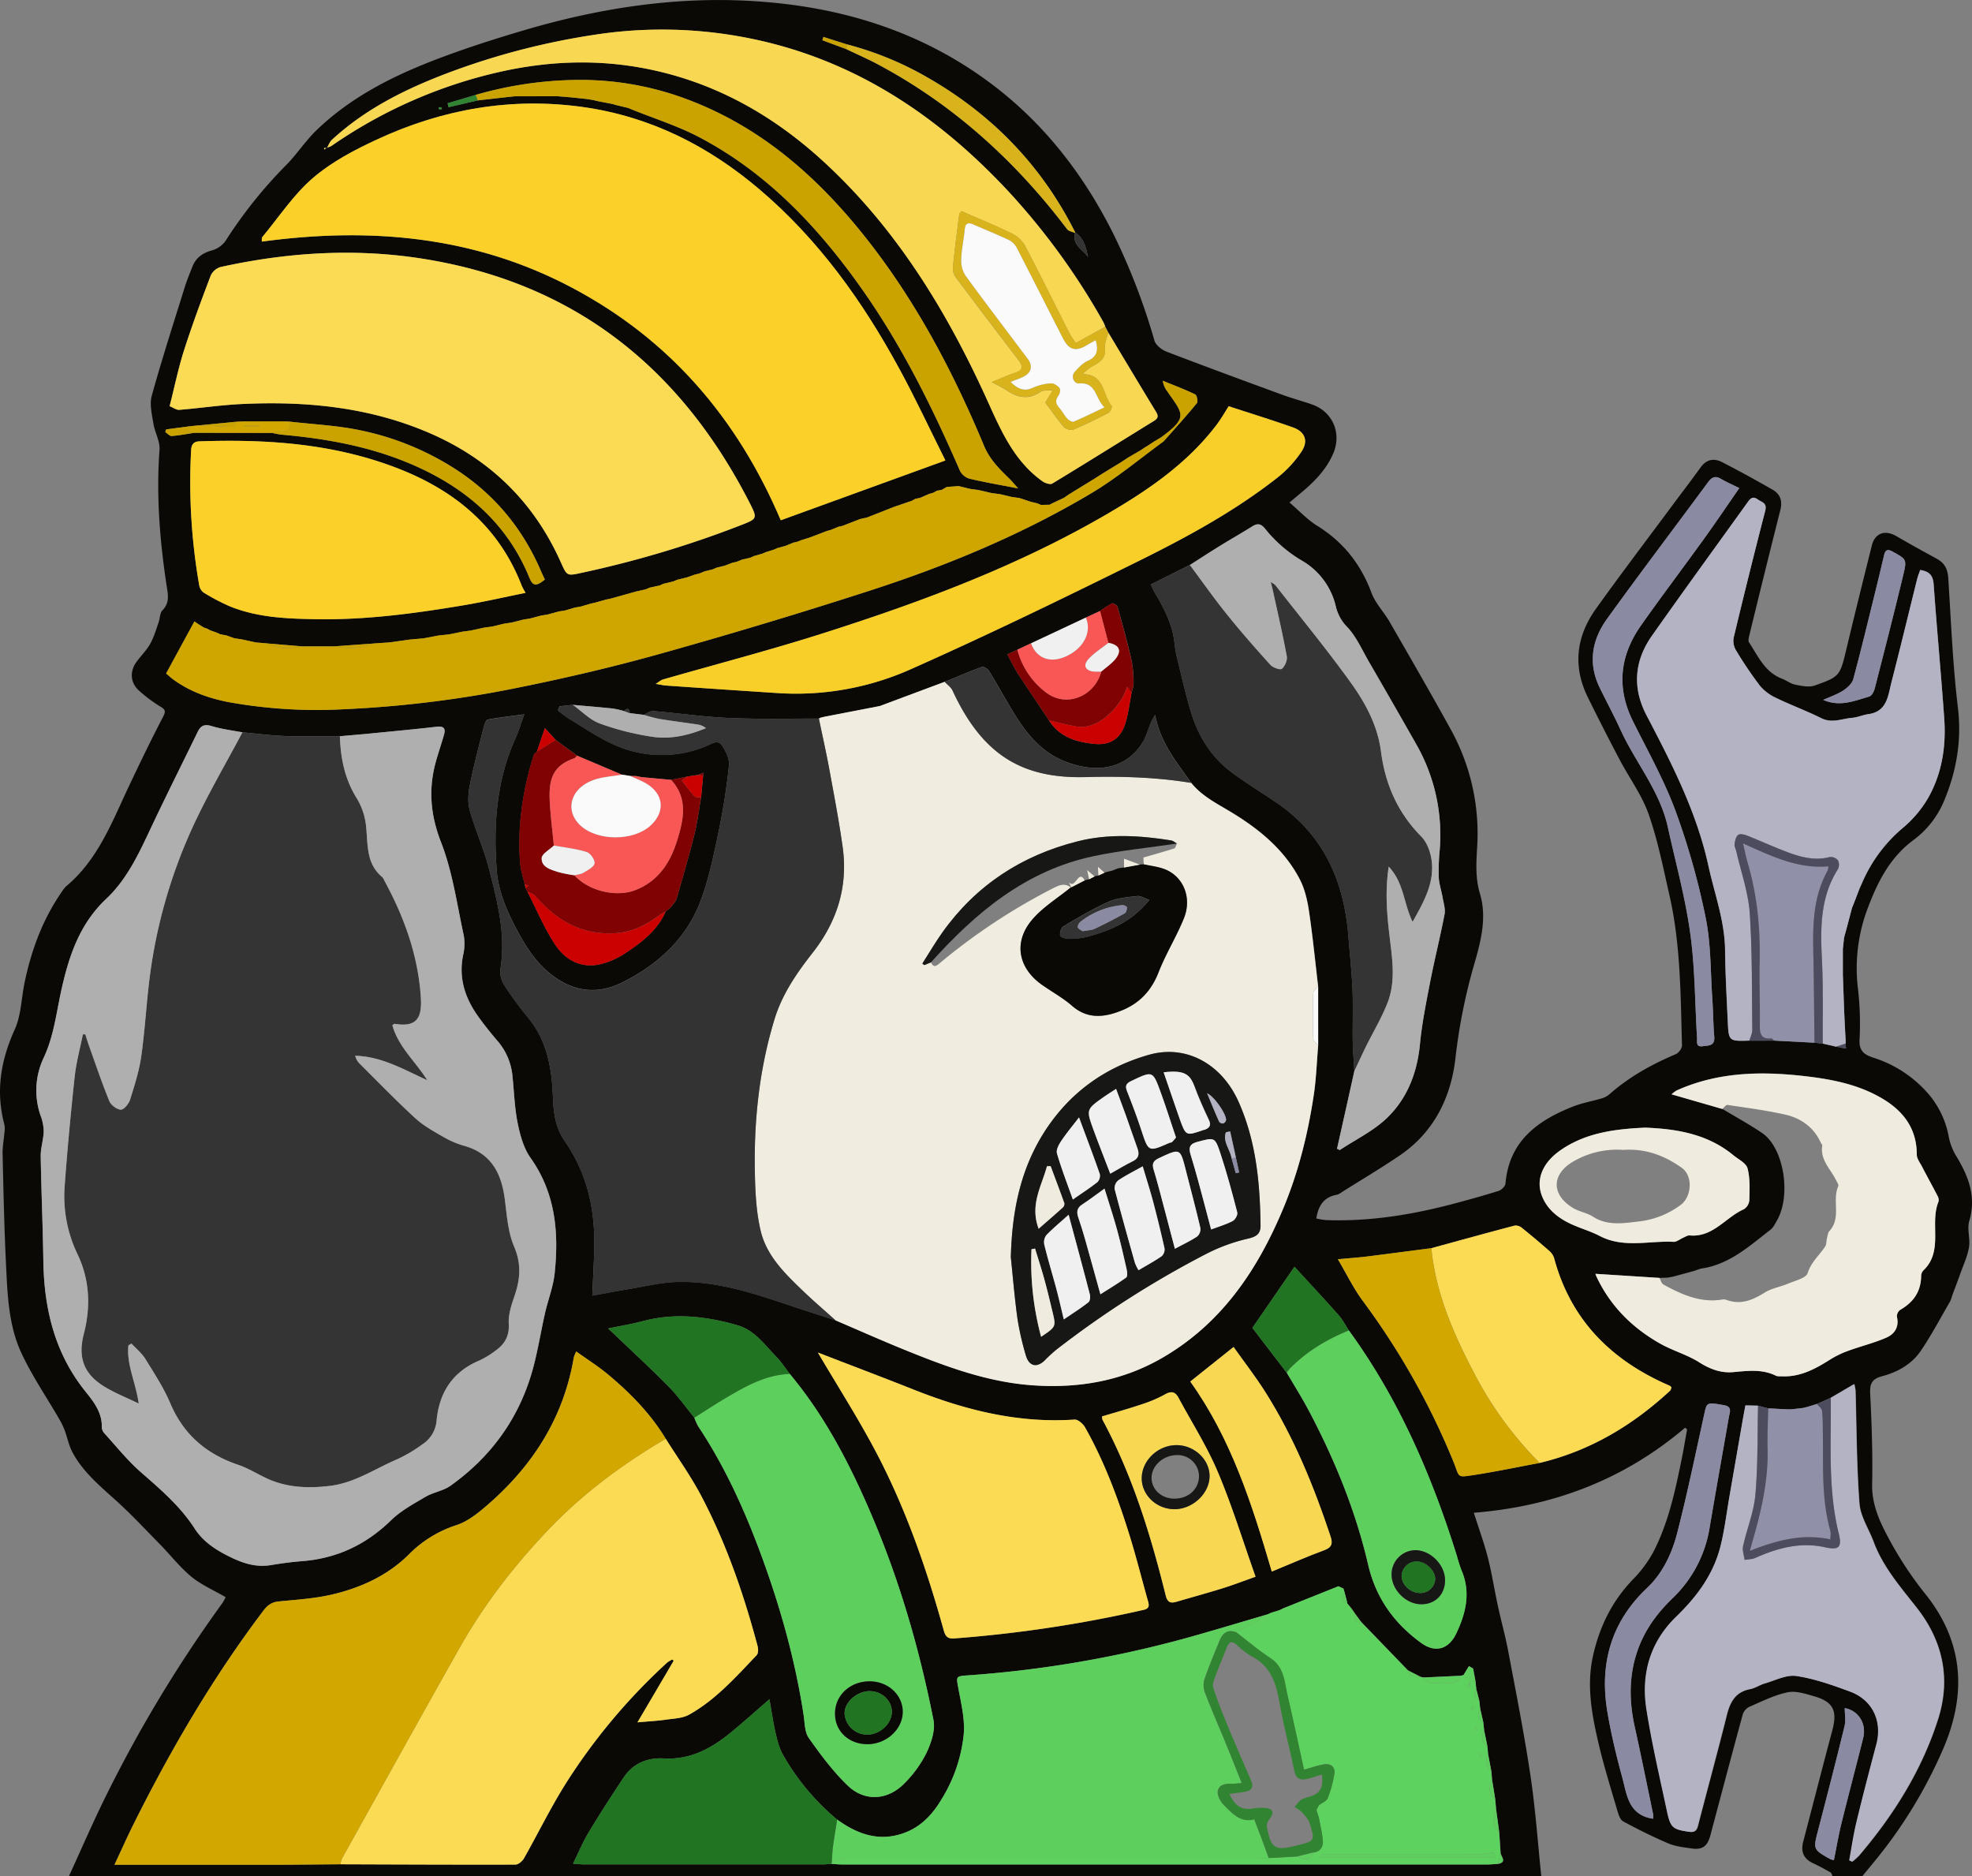 <svg xmlns="http://www.w3.org/2000/svg" viewBox="0 0 1001.77 953.03"><rect x="0" y="0" width="1001.77" height="953.03" fill="#808080" stroke="none"/><defs><style>.cls-1{fill:#0a0906;}.cls-2{fill:#f0ecdf;}.cls-3{fill:#343434;}.cls-4{fill:#fbd129;}.cls-5{fill:#afafaf;}.cls-6{fill:#333;}.cls-7{fill:#fbda54;}.cls-8{fill:#fcdb54;}.cls-9{fill:#d2a800;}.cls-10{fill:#b3b3c4;}.cls-11{fill:#5dcf5d;}.cls-12{fill:#cfa600;}.cls-13{fill:#f8d752;}.cls-14{fill:#5ed25e;}.cls-15{fill:#efebde;}.cls-16{fill:#f8cf29;}.cls-17{fill:#217421;}.cls-18{fill:#cba300;}.cls-19{fill:#8a8aa2;}.cls-20{fill:#800202;}.cls-21{fill:#9090a9;}.cls-22{fill:#f95656;}.cls-23{fill:#d9b31c;}.cls-24{fill:#fafafa;}.cls-25{fill:#4c4c5e;}.cls-26{fill:#cb0000;}.cls-27{fill:#f0f0f0;}.cls-28{fill:#318431;}.cls-29{fill:#171716;}</style></defs><g id="Layer_2" data-name="Layer 2"><g id="Layer_1-2" data-name="Layer 1"><path class="cls-1" d="M35,953c6.52-14.14,12.65-28.48,19.63-42.39a674.39,674.39,0,0,1,58.25-96.21,25.37,25.37,0,0,0,1.75-3.14c-6-3.5-12.22-6.18-17.27-10.28-5.72-4.66-10.35-10.64-15.55-16-7.43-7.57-14.66-15.35-22.5-22.47-8.4-7.62-17.21-14.81-22.58-25-1.81-3.44-2.53-7.45-3.92-11.13a39.49,39.49,0,0,0-2.78-5.7c-6.46-11.18-13.85-21.93-19.24-33.6-6.51-14.09-7-29.74-7.74-45-.92-18.63-1.29-37.29-1.73-55.94-.08-3.62.65-7.26.93-10.89a11.82,11.82,0,0,0,0-3.94C-2.27,554.47.33,538.69,7.5,522.87c3.27-7.21,3.33-15.86,5-23.83,3.46-16.57,9.23-32.21,19-46.21a13.22,13.22,0,0,1,2.18-2.72C50,436.46,57.1,417,65.83,398.62c5.46-11.53,11-23,16.91-34.33,1.38-2.67,1.58-3.72-1.24-5.38a71.47,71.47,0,0,1-10.75-8c-4.58-4-5-9.81-1.37-14.78,2.26-3.09,5.08-5.83,6.93-9.13s3-7.24,4.28-10.93c.72-2,.6-4.73,1.93-6.07,3.89-4,2.79-8.12,2.08-12.79-3.44-22.77-5.27-45.63-3.57-68.73.32-4.37-2.4-8.89-3.12-13.44s-2-9.72-.83-14c5.14-18.54,11.07-36.86,16.79-55.23,1.09-3.48,2.5-6.87,3.83-10.27,1.76-4.53,5.08-7,9.81-8.3a12.87,12.87,0,0,0,7-4.79,232.46,232.46,0,0,1,31.12-38.87C151.07,78,155.35,71.35,160.93,66c17.8-17.11,39.53-27.86,62.32-36.45,13.9-5.24,28.09-9.79,42.34-14C305.79,3.64,346.76-2.51,388.77,1,430.51,4.41,469.15,16.89,503,42.13c27.19,20.26,47.42,46.39,62.54,76.57A326.31,326.31,0,0,1,586.45,173c.68,2.31,3.68,4.66,6.13,5.61,19.57,7.51,39.24,14.73,58.92,21.94,5,1.83,10.14,3.18,15.15,4.95,10.39,3.66,15,14.62,10.66,24.77-3.65,8.54-10,14.78-17,20.56-1.38,1.14-2.75,2.31-5.26,4.41,4.95,4.22,9.12,8.75,14.16,11.87,13.28,8.24,22.15,19.56,27.57,34.18,2,5.27,6.29,9.62,9.16,14.6,10.43,18.12,20.91,36.22,31,54.54a109.2,109.2,0,0,1,13.44,60c-.46,7.84-.94,15.59,1.45,23.58,3.54,11.84.54,23.85-2.82,35.37a287.26,287.26,0,0,0-9.67,48.26c-2.26,19.7-10.85,37.35-28.07,49.1-9.72,6.63-19.87,12.64-29.83,18.91a6.75,6.75,0,0,1-2.18,1.18c-6.47,1.08-9.54,5.25-10.57,12.09a37.54,37.54,0,0,0,4.93.8c21.66.79,42.8-2.56,63.67-8,8-2.11,16-4.32,23.94-6.8,1.48-.46,3.43-2.36,3.55-3.74,1.83-21.55,16.24-32,34.31-39.14,4.76-1.88,9.92-2.73,14.84-4.21a10.51,10.51,0,0,0,3.82-2.16c10-8.76,21.38-15.09,33.56-20.22,1.46-.62,3.18-3,3.14-4.45-.73-25.62-.66-51.35-6.43-76.54-3.15-13.76-5.88-27.74-10.55-41-3.44-9.73-9.85-18.38-14.72-27.63q-8.24-15.64-16.06-31.49c-7.86-15.84-6-31.09,4.08-45.16,12.67-17.72,25.87-35.06,38.85-52.56,4.76-6.41,9.63-12.74,14.29-19.22,3-4.15,6.8-4.78,11-2.62q13,6.72,25.65,14c3.91,2.25,5,5.83,3.84,10.32q-8,31.68-15.7,63.44c-.29,1.21-.76,2.88-.21,3.72,4.61,7,8,15.12,16.69,18.44,2.32.89,4.41,2.6,6.78,3.06,3.24.64,7,1.47,9.91.44,13-4.62,12.83-4.87,16.28-19.3,4.13-17.3,8.43-34.58,12.74-51.84,1.56-6.27,6.62-8.08,12.33-4.8,6.87,4,13.81,7.82,20.78,11.62,3.92,2.13,5.43,5.31,5.71,9.72,1.42,21.95,2.27,44,4.89,65.78,2,16.66-.67,32.07-6.92,47.19a47.54,47.54,0,0,1-15.79,20.23c-11.9,8.82-18.14,21.33-23.16,34.7a86,86,0,0,0-4.83,41.22,153.54,153.54,0,0,1,.74,25.46c-.27,5.58,2.35,7.5,6.86,9a61.39,61.39,0,0,1,27,17.18A46.13,46.13,0,0,1,990,577.61a30.24,30.24,0,0,0,4,10c6.11,10.14,10,20.41,6.38,32.61-1.21,4.08.59,9-.13,13.28-.78,4.65-2.88,9.08-4.47,13.59-1.32,3.72-2.76,7.41-4.13,11.12a17.44,17.44,0,0,1-1,2.83c-4.88,8.39-9.42,17-14.86,25.05-4.6,6.79-11.74,10.83-19.6,12.91-4.92,1.31-6.41,3.47-6.15,8.65.76,15.31,1.33,30.66,1,46-.26,10.79,4.09,19.84,8.89,28.62a180.43,180.43,0,0,0,17.74,26.87c20.06,24.73,21.53,51.43,9.28,79.56a238.39,238.39,0,0,1-34.09,56q-3.42,4.17-6.85,8.33H931c-.38-.68-.58-1.66-1.16-2-2.88-1.65-5.8-3.23-8.8-4.63-4.88-2.27-6.33-5.89-5-11,4.94-18.79,9.71-37.63,14.75-56.39,2.68-10,.6-14.59-9.22-17.42-4.39-1.26-9.33-2.88-13.53-2-6.72,1.41-13.09,4.64-19.47,7.4a6.64,6.64,0,0,0-3.26,3.84c-5.61,20.5-11,41-16.5,61.59-1.42,5.33-4.06,7.29-9.46,6.48-3.94-.59-8.07-1-11.66-2.5-7.89-3.34-15.59-7.17-23.12-11.26-1.57-.85-2.4-3.56-3-5.59-3.31-11.31-6.85-22.59-9.52-34.06-3.41-14.6-6.18-29.33-2.8-44.46,3.3-14.76,9.66-27.76,20.25-38.76a62,62,0,0,0,10.52-14.21c7.58-14.76,11-30.9,14.28-47,1-5,1.83-10,2.74-15l-1-.9c-30.87,26.3-66.85,40-107.34,43.22,2.65,8.34,5.32,15.63,7.22,23.12,2,8,3.25,16.16,5,24.21,1.65,7.64,3.78,15.18,5.22,22.85,4,21.08,8.16,42.15,11.33,63.36,2.54,16.92,3.72,34,5.5,51.09ZM354.68,393.61l-5.51.82L341,396.12l-15-1.38-2.7-.54-3.1-.06-4.26-.67-22.75-9.64-10.9-8-5.49-6c-1.63,4.83-2.85,8.43-4.06,12-.55.56-1.39,1-1.59,1.7-5.61,17.83-8.34,36.05-6.91,54.75.28,3.69,1.53,7.3,2.34,10.94.13.62.27,1.24.41,1.86.32.6.64,1.21.95,1.82,4.58,8.93,8.47,18.29,13.92,26.64,5,7.71,12.86,12.32,22.57,10.32A39.72,39.72,0,0,0,317.84,484c8.23-5.43,16.1-11.46,20.26-20.95l-.05,0,2.51-2c1.08-1.52,2.65-2.88,3.14-4.57,3.15-10.76,6.25-21.54,9-32.42,1.56-6.26,2.35-12.7,3.48-19.06.34-3.66.69-7.33,1-11,.06-.51.11-1,.17-1.52ZM98.93,219.8l39.18.07a46.77,46.77,0,0,0,4.81.9c23.13,2,45.78,6.13,67.22,15.52,26.74,11.72,47.52,29.57,58.82,57.2,1.76,4.29,3.49,4.44,7.83.88-.61-1.32-1.26-2.64-1.84-4-9.27-21.7-23.61-39.16-43.45-52a142.17,142.17,0,0,0-48.91-19.89c-11.66-2.4-23.7-2.95-35.57-4.33l-3-.07-20,0-4,.16-19,1.84-4,.38L84.42,218.1,84,219.46c1.09.71,2.23,2.08,3.26,2C91.14,221.17,95,220.4,98.93,219.8Zm221,142.42q-.33-3.63-2.93-1.07a50.21,50.21,0,0,0-5.73-1.27c-6.75-.7-13.52-1.25-20.28-1.85l-6.79.7-.81,2.09a64.8,64.8,0,0,0,5.46,4.1c7.62,4.54,15,9.69,23,13.25a58.53,58.53,0,0,0,46.91.78c2.76-1.11,5.78-3.58,8-.33,2,2.93,3.91,6.9,3.56,10.16a339.11,339.11,0,0,1-5.39,34.27c-2.48,11.74-4.9,23.67-9.15,34.82-7.22,19-21.59,32-39.4,41-11.62,5.9-23.25,5.32-34.27-2.37-7.71-5.39-13.07-12.66-17.57-20.68-6-10.71-11.37-21.95-12.25-34.2-1.63-22.64-.13-45.07,9.41-66.25,1.71-3.79,2.9-7.81,4.65-12.56-6.87.92-12.75,1.57-18.54,2.64-.87.16-1.65,2.24-2,3.56-2.5,9.92-5.15,19.82-7.16,29.85-.82,4.13-1.14,8.82,0,12.78,2.8,10,7.2,19.57,9.76,29.62,4.26,16.67,8.69,33.42,5.78,51-.44,2.64.65,6.07,2.16,8.41a202.93,202.93,0,0,0,12.36,16.75c9.46,11.74,11.64,25.7,12.19,40,.3,8,1.35,15.54,6,22.18,10.73,15.41,15.05,32.72,15,51.23,0,8.86-.66,17.73-1,27.23,6.07-1.1,12.18-2.28,18.32-3.29,8.16-1.34,16.31-3.38,24.51-3.64,20-.63,38.76,5.61,57.44,11.88,7.78,2.61,15.6,5.09,23.4,7.63,11.87,5.07,23.66,10.32,35.62,15.17,20.78,8.42,41.71,16.19,64.46,17.78,23.5,1.64,45.67-2.2,66.14-14.13,29.79-17.37,47.94-44.27,60.94-75.25,7.82-18.62,12.68-38.11,15.68-58,1.26-8.35,1.53-16.85,2.25-25.28q0-15,0-29.93c-1.52-12.83-2.77-25.7-4.69-38.47-.82-5.49-2.17-11.22-4.72-16.08-8.47-16.13-22.49-26.83-37.84-35.77-6.35-3.7-12.57-7.29-17.24-13.08-7.59-10.6-15.92-20.81-18.31-34.48a21.83,21.83,0,0,0-2.68,5.2c-1.18,2.89-2,6-3.62,8.63-7.91,12.88-21.93,16.13-38.11,10.34-13.52-4.83-21.33-15-28.24-26.51-4-6.64-7.73-13.43-11.79-20-.66-1.08-2.73-2.36-3.61-2.05-6.36,2.31-12.58,5-18.84,7.57L449,357.89l-2.05.76L419,364.05l-2.11.5L416,365c-15.23-.05-30.48.35-45.68-.31-12.87-.56-25.67-2.45-38.52-3.52-1.53-.12-3.17,1.24-4.76,1.91Zm231.69-48.53-27.91,13.09L516.82,330l-5.09,2.42c2,3.68,3.58,7,5.54,10,5.11,7.89,10.41,15.66,15.62,23.47,5.25,8.48,13.84,11,22.83,11.94,8.6.94,13.93-3,16.23-11.29,1.32-4.75,1.93-9.71,2.86-14.58.38-1.53,1.11-3.07,1.06-4.59a62.31,62.31,0,0,0-1-11.85c-2.09-9.14-4.59-18.2-7.12-27.23-.24-.86-2.23-2.09-2.8-1.83a46.6,46.6,0,0,0-6.08,3.88ZM546.09,118.3c-1.57,6.06,3.9,8.43,6.63,12.25-1-4.75-2-9.44-6.48-12.44-17.06-34.06-42.44-60.16-75.47-79a164.88,164.88,0,0,0-40.62-16.61l-11.88-3.76-.5,1.68L430,25c5.23,2.51,10.56,4.82,15.67,7.54,38.6,20.52,70.11,49.18,96.4,83.87C542.85,117.42,544.72,117.67,546.09,118.3ZM908,715.85l-9.78-.5L893.1,714l-6.38-.13c-.35,1.87-.71,3.74-1.06,5.61l-7,40.32c-1.49,8.52-2.5,17.15-4.59,25.52-3.56,14.29-12,25.7-22.45,35.87-13.3,12.93-17.91,29.18-15.1,47.07,2.76,17.56,6.85,34.92,10.55,52.33,1.67,7.86,2.91,8.66,11,9.85,2.65.39,3.9-.38,4.59-3.09,4.81-18.67,9.93-37.26,14.6-56,1.69-6.79,4.36-12,11.91-13.37,2.56-.49,4.88-2.15,7.42-2.88,5.34-1.53,11-4.54,16.08-3.78,9.27,1.39,18.35,4.63,27.22,7.9,11.51,4.23,16.53,15.08,13.42,26.83-3.5,13.18-7,26.38-10.14,39.63-1.53,6.34-2.44,12.83-3.63,19.25l1.45.71a31.05,31.05,0,0,0,3.42-3c17.65-20.68,32-43.52,40.22-69.43,6.43-20.18,2.64-39.34-10.74-56.44-8.26-10.55-17.23-20.74-22-33.61-2.43-6.5-6.69-12.81-7.2-19.42-1.47-19.08-1.44-38.28-2-57.43a21.87,21.87,0,0,0-.63-3.28L930,710l-7,3.11-4.71,1.44-2.29.58-6,.69Zm-6.73-187.29,20.45,1.07,4.22.45,6.81,1.55,5,1c-.06-.86-.11-1.73-.17-2.59l0-1.65-.82-16.61-.6-16.75V482c.2-1.91.41-3.82.61-5.73.48-1.76,1-3.51,1.43-5.26q1.29-4.87,2.57-9.75c.34-.83.68-1.66,1-2.49l2.88-7.52c.38-.82.76-1.64,1.15-2.46a75.18,75.18,0,0,1,20.77-28.22,57.67,57.67,0,0,0,12.78-15c7.14-12.44,9.35-26.32,8.35-40.52-1.6-22.76-3.76-45.48-5.38-68.24-.32-4.5-2.11-6.59-6.83-7.32-.54,1.59-1.17,3.08-1.56,4.63-4.35,17.41-8.56,34.86-13,52.24-1.77,6.88-2.12,15-11.81,16.36-2.79.39-5.47,1.64-8.26,1.87-5.16.43-10.16,2.89-15.58.19-7.56-3.76-15.54-6.69-23.14-10.38a23.29,23.29,0,0,1-8.09-6.13,201.62,201.62,0,0,1-12.35-18.13,9.24,9.24,0,0,1-1-6.36q7.75-32.22,16-64.34c1-4-1.68-4.23-3.78-5.71-2.67-1.9-3.87-.36-5.22,1.51-16.2,22.56-32.56,45-48.55,67.71-9,12.76-10.06,26.47-2.72,40.48,12.8,24.46,25.42,49,31.38,76.25,3.11,14.27,8.33,28.07,8.49,43,.13,12,.81,24,1.36,36,.46,10.25.53,10.25,11,9.92Zm-41,117.08-10.22,2.78-3,.55-4,.12L810.47,647a14.11,14.11,0,0,0,.52,1.38c7,15,18.23,26.11,32.48,34.13,6.33,3.56,13.58,5.56,19.69,9.42,5.49,3.47,11,5.55,17.31,5,7.44-.67,14.78-1.64,21.82,1.9a6.86,6.86,0,0,0,2.47.21c9.5.58,17.32-3.67,25-8.53A48.55,48.55,0,0,1,939,686c6.37-2.32,13-3.94,19.22-6.63,4.14-1.79,6.66-5.35,5.43-10.56a4.17,4.17,0,0,1,1.59-3.54C972,661.44,975.85,656,975.94,648a4.19,4.19,0,0,1,1.09-2.72c10.45-9.91,3.11-23.76,7.73-35a4.05,4.05,0,0,0-.51-2.9c-2.56-5-5.27-9.86-7.85-14.82-1-2-2.68-4.08-2.68-6.12,0-13.07-6.65-22-17.29-28.35-12.55-7.52-26.59-10.09-40.9-11.67-21.8-2.4-43.24-1.8-63.68,7.37a14.22,14.22,0,0,0-2.69,2l25.75,7.43c6.78,4.08,13.75,7.87,20.28,12.31,10.92,7.42,14.86,31.29,7.59,44.24-1,1.72-1.89,3.7-3.38,4.85-10.79,8.33-21,17.78-35.35,19.74ZM301.36,50.82l2.54.61,7.23,1.39,1.82.54,6.18,1.46,1.72.73c11.51,4.66,23.5,8.4,34.43,14.16,35,18.44,61.22,46.52,83.59,78.55,19.79,28.34,35,59.15,48.73,90.73a8,8,0,0,0,4.71,4.11c7.72,1.85,15.57,3.17,24.91,5-2.1-2.35-3.17-3.69-4.39-4.87-5.1-5-10-9.79-12.93-16.75-15.53-37.23-34.21-72.75-59.23-104.61-25.61-32.61-55.9-59.12-95.86-72.94a154.2,154.2,0,0,0-49.49-8.33,192.6,192.6,0,0,0-53.72,7.63l-14.21,4.22c.16.67.32,1.35.49,2L242.67,51l14.75-1.68,4.23-.44H283.4l6.48.53,6.49.68,1.62.17ZM685.21,675.77c-1.71-2.6-3.14-5.46-5.19-7.77-7.32-8.24-14.84-16.29-22.43-24.57L636.2,674.49l17.44,22.76c3.75,6.41,7.73,12.71,11.2,19.27C678,741.41,688.62,767.39,695,794.85c4,17,13.33,29.8,27,39.71,7.12,5.15,13.9,3.16,17.68-4.75,4.91-10.28,7.54-20.91,2.74-32.13a70.76,70.76,0,0,1-2.28-7.1C727.43,749.64,710.63,710.64,685.21,675.77ZM727.11,634c-10.85,1.41-21.7,2.86-32.57,4.2-4.52.55-9.07.86-14.91,1.41,4.55,7.68,8,14.89,12.68,21.17a374.47,374.47,0,0,1,45.9,81.31c3.55,8.57,1.32,8.49,11.26,7,10.94-1.68,21.77-4,32.65-6,25.53-6.06,47.22-19,66.3-36.73.42-.38.48-1.16.68-1.69-.39-.37-.59-.68-.87-.8-29.4-12.67-50.2-33.11-58.72-64.73a7.84,7.84,0,0,0-2.29-3.59c-4.6-4-9.29-8-14.07-11.85a5,5,0,0,0-3.7-1.18C755.31,626.21,741.22,630.11,727.11,634ZM682.46,806.89l-2.58-1.17L652,816.88l-2.07,1-3.93,1.2-2,.88-3,.89c-13.54,3.94-27,8.06-40.63,11.78a568.6,568.6,0,0,1-109,18.36c-5.85.43-5.61.6-4.6,6.22,1.44,7.94,3.51,16.16,2.77,24a77.85,77.85,0,0,1-11,32.3c-4.41,7.44-9.94,13.77-18.21,17.1-13,5.24-24.39,1.31-35.06-6.38a120.22,120.22,0,0,1-27.36-32.65c-1.93-3.33-3-7.29-3.85-11.08-1.27-5.4-2-10.91-3.19-17.4-6.81,5.92-12.58,11.09-18.52,16-10.16,8.5-21.1,14.89-35.15,14.06-8.22-.49-15.5,2.44-20.27,9.53-6.18,9.22-12.19,18.58-17.92,28.08-2.92,4.83-5.09,10.12-7.91,15.85,2.66.19,4,.36,5.27.36q61,0,122,0c1.33,0,2.65-.19,4-.29,1.82.12,3.64.33,5.46.33q163.89,0,327.78,0c1.82,0,3.64-.2,5.46-.31,4.89-1,1.18-3.81,1.24-5.83-.21-3.3-.43-6.6-.64-9.9l-1.62-12c-.14-1.68-.28-3.35-.43-5l-1.62-10-.32-4q-.86-4.47-1.69-9l-.36-4-1.65-8c-.13-1.34-.27-2.69-.4-4l-1.59-7-.45-4c-.51-2-1-4-1.54-6l-.42-4-1.2-6.52-2.13-1.23-2.76,4.56-1.42.35-19,.88-1.31-.3-6.52-3.33-23.74-24.57-3.25-4.44c-.6-.85-1.19-1.7-1.79-2.54l-2.13-2.58.09-.31-1.29-5Zm-329.74-86.8a30.48,30.48,0,0,0,2,4.45c13.86,20.83,24,43.52,32.53,66.88,9.45,25.91,16.84,52.46,21,79.82.59,3.92.5,8.56,2.6,11.53,6,8.5,12.33,17,19.81,24.21,8.73,8.38,20.54,7.46,29-1.37a59.34,59.34,0,0,0,11-15.28c2.37-5.06,4.57-11.47,3.55-16.63-7.06-35.76-17.15-70.7-31.5-104.28-10.91-25.54-23.58-50.1-41.52-71.58-2.22-2.86-4.18-6-6.7-8.55-6-6.13-11.07-13.63-19.88-16.16-15.82-4.55-31.81-6.42-48.08-2.08-5.47,1.46-11.09,2.37-17.59,3.72l3.34,3.15c9.22,8.84,18.64,17.48,27.59,26.58C344.57,709.29,348.46,714.87,352.72,720.09ZM688,544q-4.39,19.73-8.81,39.46l1.43.65c8.09-5.37,17.17-9.71,24-16.34,10.28-9.93,15.3-22.92,16.7-37.43,1-10.54,3.11-21,5.14-31.41,2.25-11.55,5.13-23,7.35-34.55.51-2.62-.46-5.56-.94-8.32-.61-3.53-1.86-7-2-10.54a109,109,0,0,1,.5-14,92.83,92.83,0,0,0-12.06-53.75q-11.9-21-24.05-41.92c-3.4-5.88-6.21-12.37-10.74-17.23a22,22,0,0,1-5.89-10.44,36.33,36.33,0,0,0-17.29-23.45,68,68,0,0,1-18.7-16.2c-2.17-2.73-4-2.8-6.68-1.09-5.33,3.37-10.83,6.46-16.19,9.77-5.15,3.18-10.23,6.49-15.33,9.74l-19.82,9.91c.85,1.79,1.32,3,2,4.15,4.68,7.89,8.9,15.94,10,25.27a61.93,61.93,0,0,0,1.31,7.8c2.31,9.32,4.39,18.71,7.19,27.89,3.74,12.31,10.46,22.88,20.94,30.58,7.32,5.39,15.11,10.13,22.62,15.26,23.76,16.25,34.09,39.74,36.3,67.57.72,9.08,1.72,18.15,2.1,27.24.35,8.57,0,17.17.11,25.76C687.26,533.64,687.74,538.84,688,544ZM166,75a10.4,10.4,0,0,0,2.29-.85A244.27,244.27,0,0,1,253,36.71c27-6.21,54.18-6.87,81.23-.58,32.32,7.53,60.09,23.73,84.35,46.07,37.26,34.3,62.93,76.65,83.53,122.28,6.83,15.13,13.52,30,27.48,39.94,1.32,1,3.9,1.81,5,1.17,17.32-10.48,34.48-21.24,51.72-31.86,2.32-1.43,2.16-2.67.84-4.83-8.12-13.26-16.08-26.63-24.09-40l-1.53-3a19.64,19.64,0,0,0-.93-2.27A349.28,349.28,0,0,0,513,98c-37.66-40.66-82-69.73-137.58-79.53a224.81,224.81,0,0,0-74.51-.62,365.81,365.81,0,0,0-75,19.84c-20.86,8-40.67,18-57.29,33.34-1.14,1-1.71,2.73-2.54,4.11l-1.48,0,.15.8ZM119,324.18,115,322.76l-3.06-.57-1.94-.87L107,320.24l-1.93-1-1.34-.41c-.89-.53-1.77-1.07-2.65-1.61l-2.29-1.57c-4.87,8.95-9.48,17.44-14.37,26.44,1.07.89,2.63,2.35,4.36,3.56,8.6,6.05,18.41,9.37,28.56,11.19A252.23,252.23,0,0,0,174,360.27a572.53,572.53,0,0,0,84.18-10c25.43-5,50.77-10.85,75.74-17.8q54.44-15.17,108.23-32.57c39.07-12.64,77-28.38,112.35-49.44C567.36,242.8,579,233,591.2,224.11c5.65-6.41,11.41-12.74,16.84-19.34.64-.79,0-4-.87-4.43-5.37-2.58-11-4.68-16.47-6.94a11.57,11.57,0,0,0,2.2,5.27c7.94,11.51,11,13.22-2.88,23.35l-4,2.41-3.64,2.4L582,227l-2.68,1.81L573,232.46q-1.8,1.2-3.62,2.38L560,240.58l-3.57,2.29L543,251.13l-2.53,1.75L535,255.43l-1.86.95-4.32.07-1.83-.77-3.41-.82L518,253l-4.17-.59L508,251l-4.19-.54L497,248.87l-4.13-.55L487,246.88l-6,.44-2.65,1.5-2.35.4-1.9,1.05-2.1.59-4.58,2-2.41.5-1.85,1L454,257.52l-13.56,5.36-3.44.75-9,3.49-2,.43-3.95,1.62-2,.54-3.93,1.53L413,272.4l-2,.75-4,1.24-1.95.79-2,.44-3.93,1.63L395,278.37l-1.94.83L389,280.47l-1.91.81L383,282.44l-1.9.86-4.11.95-2.85,1.13-2.14.48-3.87,1.49-4.13,1-1.92.84-4.09,1-2.85,1.17-2.15.49-3.9,1.4L344,294.5l-1.88.82L337,296.54l-1.86.84L330,298.5l-1.88.83L323,300.5l-13,3.63-2,.4-5.95,1.65-2.05.46-5,1.47-3,.53-5,1.47-3,.46-5.95,1.61-3.05.47-5.93,1.58-3.08.46-5.93,1.51-4.07.62-5.91,1.43-4.09.54-6.89,1.51-4.11.54-6.91,1.41-5.09.52-7.9,1.48-7.11.64-9.87,1.4-8.13.56-20.85,1.49H153.89L136,326.85l-6.12-.53L123,324.81Zm54,622.75c29.62.1,59.25.24,88.87.16,1.48,0,3.51-1.74,4.34-3.2,7.11-12.54,13.44-25.56,21.09-37.76A302.69,302.69,0,0,1,339,844.41a14,14,0,0,1,2.59-1.5l.62.68c-6,10.22-12,20.44-18.38,31.25,5.48-.5,9.94-.72,14.34-1.35,4-.57,8.53-.68,11.93-2.58,13.53-7.57,23.74-19.14,34.29-30.2.86-.9.85-3.18.47-4.6-7-26.34-15.88-52.06-28.6-76.23-5.29-10.07-12-19.41-18.06-29.07C330.45,718,320.1,707.49,308.7,698c-4.92-4.1-10.38-7.54-16-11.55a18.36,18.36,0,0,0-1.22,3c-5.25,31.13-21.39,55.86-45.06,76-4.37,3.72-9.29,7.51-14.62,9.23a59.62,59.62,0,0,0-24.25,15c-10.78,10.66-24.32,16.8-38.86,20.22-8.85,2.07-18.08,2.63-27.17,3.52-3.54.35-5.67,2-7.7,4.65-25.56,33.8-46.85,70.19-65.75,108-3.3,6.61-6.31,13.36-9.94,21.1H65q36.49,0,73,0C149.65,947.16,161.31,947,173,946.93Zm-.26-573c-9.13,0-18.27.27-27.39-.06-7.4-.26-14.78-1.24-22.17-1.9-5.21-1-10.56-1.63-15.61-3.17-3.66-1.12-5.54-.31-7.12,2.94C93,387,85.42,402.11,78.15,417.39c-6.65,14-12.77,28.43-24.21,39.19-13.64,12.83-19,29.34-22.84,46.66-2.52,11.48-3.77,23.07-8.92,34.06a38.74,38.74,0,0,0-1.6,29.24,24.24,24.24,0,0,1,1.63,8.16c-.13,4.23-1.6,8.45-1.53,12.66.28,17.81,1.09,35.62,1.37,53.43.39,24.25,5.86,46.73,21.42,66.06,4.25,5.29,8.5,10.75,8.28,18.21a5.07,5.07,0,0,0,1.42,3.11c6,6.6,11.64,13.67,18.31,19.53,10,8.81,20.13,17.35,27.46,28.76,4.63,7.19,11.78,11.48,19.43,15.07,6.17,2.89,12.39,4.6,19.28,3.45,5.23-.88,10.51-1.61,15.81-2,17.61-1.37,32.42-8.32,45.14-20.69,5-4.88,11.48-8.37,17.6-12,3.94-2.32,9-3,12.62-5.59,21.07-15,35.35-35,42.07-60,2.45-9.12,3.93-18.49,6-27.71,1.54-6.76,4.17-13.37,4.89-20.2,2.19-20.74.47-40.72-12.24-58.65-3.5-4.94-5.29-11.48-6.53-17.56-1.58-7.79-1.81-15.86-2.64-23.81a31.74,31.74,0,0,0-7.64-18.07c-3.16-3.64-6.16-7.42-9-11.29-7.13-9.59-10.93-20-8.45-32.23a25.06,25.06,0,0,0,.35-9.93c-3.47-15.9-5.69-32.36-11.54-47.38-5.55-14.23-6.53-27.52-2.45-41.71,1.24-4.31,2.67-8.56,3.92-12.87.93-3.21,0-4.58-3.69-4.15-11.25,1.3-22.53,2.34-33.8,3.45C183,373.09,177.82,373.5,172.7,374ZM480.26,233.88c-8.15-16.31-15.3-31.64-23.36-46.48-18.62-34.29-41.07-65.7-71.06-91.18-26-22.13-55.56-37-89.55-41.83-36.4-5.15-71.37,1-104.56,16.36-11.48,5.31-23.14,11.4-32.64,19.55-10,8.53-17.4,20-25.9,30.18-.31.37-.12,1.16-.19,2.24,54.95-7.47,107.92-2.84,157.46,23.34s84,66.15,106.17,118.2ZM86.17,206.32c1.9.75,3.47,2,4.93,1.85,10.44-.85,20.84-2.42,31.3-2.93,32.9-1.61,65.16,1.48,95.8,14.72s53,35,66.62,65.46c3.25,7.25,3,7.2,11,5.46a531.07,531.07,0,0,0,80.08-23.94c8.85-3.46,9.09-3.36,4.8-11.73-35-68.3-88.75-111.45-165.57-123.73-34.64-5.54-69-3.35-103.12,4.16a8.12,8.12,0,0,0-5,4.42c-4.76,12.55-9.45,25.16-13.54,37.95C90.64,186.85,88.79,196,86.17,206.32ZM415.48,687c9.89,16.79,20.18,32.88,29.09,49.69,15.38,29,26.1,59.91,34.87,91.49.95,3.4,2.33,4.22,5.46,4A652.55,652.55,0,0,0,581,817.71c3.26-.75,2.64-2.67,2-4.92-3.12-11-5.88-22.15-9.29-33.08-5.87-18.89-12.8-37.4-22.55-54.69-1-1.8-3.61-4.06-5.32-3.94-28.57,1.95-55.44-4.79-81.69-15.2C448.08,699.49,431.84,693.36,415.48,687ZM267,301.13a38.48,38.48,0,0,1-1.86-3.41c-11.51-30-33.91-48.52-63.09-59.84-32.45-12.59-66.32-14.88-100.67-13.71-3,.1-4.1,1.6-4.27,4.34a302.73,302.73,0,0,0,4.1,68.68,5.84,5.84,0,0,0,2.15,3.73A102.06,102.06,0,0,0,117,308.05c14,5.64,28.82,6.21,43.67,6.46,25.27.43,50.17-2.93,75-7.09C245.89,305.69,256.08,303.34,267,301.13Zm66.06,46.24c2.61.42,4,.76,5.38.85q28.42,1.95,56.84,3.83A143,143,0,0,0,463,339.79c38.94-17.31,77.32-36,115.53-54.86,24.68-12.22,49-25.43,70.72-42.55A58,58,0,0,0,661,229.67c3.86-5.6,2.09-10.37-4.21-12.59-10.77-3.8-21.69-7.17-32.59-10.74-2.06,3.18-3.86,6.36-6,9.25-14.74,19.54-34.51,33.08-55.26,45.21-45.82,26.79-95.29,45.14-145.64,61.13-26.6,8.45-53.65,15.48-80.48,23.21C335.81,345.41,335,346.18,333.09,347.37ZM559.86,719.43a6.35,6.35,0,0,0,.15,1.64c15.18,28.13,24.49,58.39,32.12,89.22.91,3.69,2.5,4.19,5.58,3.28,7.82-2.3,15.68-4.44,23.45-6.86,5.32-1.66,10.52-3.67,16.64-5.84-6.5-18.3-11.95-36.1-19.15-53.15-5.51-13.07-13.23-25.21-20-37.76-1.68-3.13-3.7-3.51-6.93-1.66a67.09,67.09,0,0,1-11.89,5.05C573.29,715.55,566.61,717.4,559.86,719.43Zm323.7-471.51c-3.5-1.76-6.51-3.07-9.32-4.72s-4.65-.89-6.59,1.75c-17.06,23.16-34.46,46.08-51.29,69.41-7.66,10.61-9.79,22.48-3.77,34.87,3.49,7.17,7.29,14.19,10.6,21.44,7.63,16.7,20,31.09,24.06,49.52,3.92,17.85,8.83,35.57,11.34,53.62,2.45,17.58,2.39,35.51,3.49,53.29.12,1.93-.8,4.89,2.93,4.33,2.79-.41,6.23,0,5.82-4.79-.54-6.47-.53-13-1-19.46-.94-13.74-.64-27.76-3.39-41.14a373.3,373.3,0,0,0-15.3-54.16c-5.78-15.66-14.08-30.41-21.55-45.42-8.57-17.21-6.74-33.51,4.08-48.87,10.44-14.82,21.4-29.26,32-44C871.67,265.32,877.39,256.81,883.56,247.92ZM646.06,798.25c9.34-3.84,17.94-7.63,26.74-10.89,3.86-1.42,4.25-3.5,3.14-6.86-8.49-25.57-18.64-50.4-33.06-73.27-5-7.92-10.78-15.35-16.23-23.05l-22,17.55C625.43,730.84,636,763.83,646.06,798.25ZM835.8,572.77c-16.37.71-30.77,2.86-43.28,11.63-8.6,6-12.22,14.22-9.55,22.18,2.29,6.84,7.5,11.37,13.72,14.5,5.16,2.61,10.9,4.09,16,6.76,12.11,6.3,24.91,2.32,37.39,2.95,1.63.09,3.33-1.39,5-2.11,1-.44,2.18-1.25,3.21-1.15,11.86,1.13,18.22-9.16,27.54-13.28a6,6,0,0,0,2.8-4.5c.13-5.43.44-11.07-.89-16.22-.7-2.69-4.64-4.6-7.22-6.73C867.07,575.66,850.9,573.38,835.8,572.77Zm3.93,351a8.2,8.2,0,0,0,.12-2c-3.08-14.8-6.07-29.63-9.34-44.39-2.83-12.76-3.1-25.29,1-37.9,3.57-10.93,10-19.77,18.11-27.62a63.46,63.46,0,0,0,18.89-36c3.16-18.68,6.5-37.33,9.75-56,.44-2.51,1.89-5.34-2.46-6.11-8.49-1.52-8.73-1.38-9.83,3.63-4.5,20.44-8.73,41-13.93,61.23-2.69,10.45-7.34,20.45-15.43,28.09-18.4,17.4-24.21,38.79-20,63.16,1.9,11.13,4.56,22.17,7.53,33.07C826.47,911.58,827.15,921.89,839.73,923.8Zm86.42-568.3c8.49,3.76,16,.46,23.48-1.69,1.2-.34,2.32-2.45,2.7-3.94,5-19.29,9.89-38.58,14.56-57.94,1.89-7.87,1.54-7.85-5.6-11.8-2.61-1.44-3.6-.59-4.19,1.91-1.4,6-2.82,12-4.3,17.92-3.71,15-7.29,30.05-11.33,45-.63,2.29-3.07,4.49-5.23,5.88C933.14,352.78,929.54,354,926.15,355.5Zm5.48,589.3c1.26-6.23,2.29-12.4,3.78-18.46,3.58-14.52,7.44-29,11.07-43.47,1.83-7.33-2.33-14-9.36-15.25,0,3.08.6,6.29-.1,9.18-4.28,17.57-8.81,35.09-13.36,52.59-2.61,10-2.71,10,6.21,15A8.72,8.72,0,0,0,931.63,944.8ZM224.53,55.35c-.17-.4-.26-.87-.4-.88a5.51,5.51,0,0,0-1.33.13c.14.35.22.94.43,1A3.37,3.37,0,0,0,224.53,55.35Z"/><path class="cls-2" d="M669.61,531c-.72,8.43-1,16.93-2.25,25.28-3,19.92-7.86,39.41-15.68,58-13,31-31.15,57.88-60.94,75.25-20.47,11.93-42.64,15.77-66.14,14.13-22.75-1.59-43.68-9.36-64.46-17.78-12-4.85-23.75-10.1-35.62-15.17-5.55-5-11.23-9.81-16.6-15-9.16-8.78-18.53-17.85-21.53-30.55-2.24-9.45-2.74-19.44-2.94-29.21-.55-26.58,2.2-52.82,10-78.36,3.86-12.61,11.23-23.33,19.22-33.51,12.59-16,18.19-33.86,15.35-54-1.85-13.16-4.35-26.24-6.75-39.32-1.59-8.63-3.53-17.19-5.31-25.79l.94-.46,2.11-.5,27.91-5.4,2.05-.76,30.92-11.54c1.36,1.48,3.21,2.73,4,4.46,15.25,32.94,35.56,44.74,67.64,43.91,18-.47,35.8,0,53.55,2.95,4.67,5.79,10.89,9.38,17.24,13.08,15.35,8.94,29.37,19.64,37.84,35.77,2.55,4.86,3.9,10.59,4.72,16.08,1.92,12.77,3.17,25.64,4.69,38.47-.85,1.08-2.42,2.15-2.45,3.25q-.33,11.71,0,23.44C667.18,528.86,668.75,529.92,669.61,531ZM597.87,428.48c-1-.55-1.88-1.44-2.91-1.6-15.87-2.5-31.83-3.49-47.56.47-28.36,7.15-51.55,22.27-68.65,46.23-3.64,5.11-6.8,10.55-10.19,15.84l.95.78,3.42-1.38c1.3,2.85,2.66,1.91,4.51.36a309.7,309.7,0,0,1,57.38-37.94c3-1.53,6-3,9.14-.45-6.63,5.42-14.23,10-19.67,16.46-9.63,11.4-7,24.6,5.2,33.11,5,3.5,10.49,6.53,15.09,10.53,8,7,16.59,5.88,25.2,2.41,9-3.6,15.13-10,18.77-19.38s9.09-18.07,12.87-27.42c4.17-10.29-.07-20.95-9.34-24.81-3.46-1.44-7.36-1.8-11.06-2.65-.07-1.26-.13-2.51-.18-3.47,5.44-1.57,10.6-3,15.69-4.62C597.17,430.74,597.43,429.33,597.87,428.48ZM513.5,638.64c1.1,10.41,1.93,20.86,3.39,31.22a141.94,141.94,0,0,0,4.22,18.48c1.57,5.6,5.57,6.53,9.58,2.63a74.78,74.78,0,0,1,5.86-5.41,495.89,495.89,0,0,1,76.25-48.72A90.79,90.79,0,0,1,634,629.1c4.28-1,6.38-2.45,6.33-6.56-.26-21.57-2.21-42.84-11.15-62.91-8.65-19.38-26.78-29.27-45.64-23.86-22.37,6.41-40.26,19.31-52.93,39C518.15,594.24,514.07,615.86,513.5,638.64Z"/><path class="cls-3" d="M123.14,372c7.39.66,14.77,1.64,22.17,1.9,9.12.33,18.26.06,27.39.06.33,11.29,2.5,21.94,8.71,31.78A33.79,33.79,0,0,1,186,420c.9,9.23,0,18.78,8.21,25.59a6,6,0,0,1,1,1.72c10.2,18.72,17.28,38.42,18.56,59.88.65,11-3.13,14.51-13.37,12.87-.24,0-.53.32-1.12.7,3,11,11.84,18.5,17.72,27.94-11.91-5.38-23.08-12.05-36.58-12.42a8.06,8.06,0,0,0,2.14,3.9c9.46,9.38,18.72,19,28.57,28,4.45,4,10,7,15.28,10a44.34,44.34,0,0,0,9.68,3.92c13.44,3.91,18.55,13.84,20.26,26.72,1.09,8.22,1.59,16.9,4.77,24.34,3.69,8.65,3.18,16.27.38,24.6-1.57,4.67-3.36,9.71-3.08,14.46.39,6.41-2.05,10.54-6.82,13.9a44.54,44.54,0,0,1-8.06,4.91c-13.66,5.75-20.47,16.23-21.8,30.66a16,16,0,0,1-7.26,12,74.27,74.27,0,0,1-12.84,7.58c-11.24,4.8-21.57,12-34.08,13.48-10,1.21-20,1-29.55-2.72-5.77-2.26-11-5.94-16.87-7.91-16.21-5.44-27.9-15.29-34.68-31.31-3.34-7.9-8.16-15.22-12.69-22.57-1.79-2.91-4.62-5.19-7-7.76l-1.58.86c-1,9.73,3.69,18.69,5.25,29.61-6.58-3.2-12.26-5.43-17.39-8.57-10.62-6.47-13.62-14.82-10.52-26.86,3.51-13.66,3-27.18-3-40a68.13,68.13,0,0,1-6.78-34.39c1.35-18.72,3.1-37.43,5.12-56.1.78-7.27,2.74-14.41,4.17-21.61l1.26,0c.64,2,1.22,4,1.92,5.91,3.36,9.36,6.52,18.81,10.29,28,.82,2,3.78,4.22,5.85,4.32,1.51.08,4-2.91,4.64-5,2.28-7.25,4.63-14.59,5.7-22.08,1.88-13.15,2.57-26.48,4.23-39.67a262.84,262.84,0,0,1,22.19-77.35C105.64,403.29,114.76,387.81,123.14,372Z"/><path class="cls-4" d="M480.26,233.88l-83.63,30.38c-22.16-52-56.61-92-106.17-118.2S188,115.25,133,122.72c.07-1.08-.12-1.87.19-2.24,8.5-10.21,15.95-21.65,25.9-30.18,9.5-8.15,21.16-14.24,32.64-19.55,33.19-15.35,68.16-21.51,104.56-16.36,34,4.8,63.52,19.7,89.55,41.83,30,25.48,52.44,56.89,71.06,91.18C465,202.24,472.11,217.57,480.26,233.88Z"/><path class="cls-5" d="M123.14,372c-8.38,15.82-17.5,31.3-25,47.53A262.84,262.84,0,0,0,76,496.87c-1.66,13.19-2.35,26.52-4.23,39.67-1.07,7.49-3.42,14.83-5.7,22.08-.65,2.06-3.13,5-4.64,5-2.07-.1-5-2.3-5.85-4.32-3.77-9.19-6.93-18.64-10.29-28-.7-1.95-1.28-3.94-1.92-5.91l-1.26,0c-1.43,7.2-3.39,14.34-4.17,21.61-2,18.67-3.77,37.38-5.12,56.1a68.13,68.13,0,0,0,6.78,34.39c6,12.82,6.54,26.34,3,40-3.1,12-.1,20.39,10.52,26.86,5.13,3.14,10.81,5.37,17.39,8.57-1.56-10.92-6.3-19.88-5.25-29.61l1.58-.86c2.35,2.57,5.18,4.85,7,7.76,4.53,7.35,9.35,14.67,12.69,22.57,6.78,16,18.47,25.87,34.68,31.31,5.85,2,11.1,5.65,16.87,7.91,9.52,3.73,19.52,3.93,29.55,2.72,12.51-1.5,22.84-8.68,34.08-13.48a74.27,74.27,0,0,0,12.84-7.58,16,16,0,0,0,7.26-12c1.33-14.43,8.14-24.91,21.8-30.66a44.54,44.54,0,0,0,8.06-4.91c4.77-3.36,7.21-7.49,6.82-13.9-.28-4.75,1.51-9.79,3.08-14.46,2.8-8.33,3.31-16-.38-24.6-3.18-7.44-3.68-16.12-4.77-24.34-1.71-12.88-6.82-22.81-20.26-26.72a44.34,44.34,0,0,1-9.68-3.92c-5.28-3-10.83-6-15.28-10-9.85-9-19.11-18.58-28.57-28a8.06,8.06,0,0,1-2.14-3.9c13.5.37,24.67,7,36.58,12.42-5.88-9.44-14.68-16.94-17.72-27.94.59-.38.88-.74,1.12-.7,10.24,1.64,14-1.87,13.37-12.87-1.28-21.46-8.36-41.16-18.56-59.88a6,6,0,0,0-1-1.72C186,438.8,186.94,429.25,186,420a33.79,33.79,0,0,0-4.63-14.29c-6.21-9.84-8.38-20.49-8.71-31.78,5.12-.45,10.25-.86,15.37-1.36,11.27-1.11,22.55-2.15,33.8-3.45,3.69-.43,4.62.94,3.69,4.15-1.25,4.31-2.68,8.56-3.92,12.87-4.08,14.19-3.1,27.48,2.45,41.71,5.85,15,8.07,31.48,11.54,47.38a25.06,25.06,0,0,1-.35,9.93c-2.48,12.19,1.32,22.64,8.45,32.23,2.87,3.87,5.87,7.65,9,11.29a31.74,31.74,0,0,1,7.64,18.07c.83,8,1.06,16,2.64,23.81,1.24,6.08,3,12.62,6.53,17.56,12.71,17.93,14.43,37.91,12.24,58.65-.72,6.83-3.35,13.44-4.89,20.2-2.1,9.22-3.58,18.59-6,27.71-6.72,25-21,45-42.07,60-3.67,2.61-8.68,3.27-12.62,5.59-6.12,3.59-12.59,7.08-17.6,12-12.72,12.37-27.53,19.32-45.14,20.69-5.3.42-10.58,1.15-15.81,2-6.89,1.15-13.11-.56-19.28-3.45-7.65-3.59-14.8-7.88-19.43-15.07-7.33-11.41-17.42-20-27.46-28.76-6.67-5.86-12.3-12.93-18.31-19.53a5.07,5.07,0,0,1-1.42-3.11c.22-7.46-4-12.92-8.28-18.21-15.56-19.33-21-41.81-21.42-66.06C21.77,623,21,605.17,20.68,587.36c-.07-4.21,1.4-8.43,1.53-12.66a24.24,24.24,0,0,0-1.63-8.16,38.74,38.74,0,0,1,1.6-29.24c5.15-11,6.4-22.58,8.92-34.06,3.8-17.32,9.2-33.83,22.84-46.66,11.44-10.76,17.56-25.21,24.21-39.19C85.42,402.11,93,387,100.41,371.76c1.58-3.25,3.46-4.06,7.12-2.94C112.58,370.36,117.93,371,123.14,372Z"/><path class="cls-6" d="M416,365c1.78,8.6,3.72,17.16,5.31,25.79,2.4,13.08,4.9,26.16,6.75,39.32,2.84,20.17-2.76,38-15.35,54-8,10.18-15.36,20.9-19.22,33.51-7.82,25.54-10.57,51.78-10,78.36.2,9.77.7,19.76,2.94,29.21,3,12.7,12.37,21.77,21.53,30.55,5.37,5.15,11.05,10,16.6,15-7.8-2.54-15.62-5-23.4-7.63-18.68-6.27-37.44-12.51-57.44-11.88-8.2.26-16.35,2.3-24.51,3.64-6.14,1-12.25,2.19-18.32,3.29.39-9.5,1-18.37,1-27.23,0-18.51-4.3-35.82-15-51.23-4.62-6.64-5.67-14.21-6-22.18-.55-14.33-2.73-28.29-12.19-40a202.93,202.93,0,0,1-12.36-16.75c-1.51-2.34-2.6-5.77-2.16-8.41,2.91-17.61-1.52-34.36-5.78-51-2.56-10.05-7-19.62-9.76-29.62-1.11-4-.79-8.65,0-12.78,2-10,4.66-19.93,7.16-29.85.33-1.32,1.11-3.4,2-3.56,5.79-1.07,11.67-1.72,18.54-2.64-1.75,4.75-2.94,8.77-4.65,12.56-9.54,21.18-11,43.61-9.41,66.25.88,12.25,6.24,23.49,12.25,34.2,4.5,8,9.86,15.29,17.57,20.68,11,7.69,22.65,8.27,34.27,2.37,17.81-9,32.18-22.07,39.4-41,4.25-11.15,6.67-23.08,9.15-34.82a339.11,339.11,0,0,0,5.39-34.27c.35-3.26-1.59-7.23-3.56-10.16-2.18-3.25-5.2-.78-8,.33a58.53,58.53,0,0,1-46.91-.78c-8.06-3.56-15.43-8.71-23-13.25a64.8,64.8,0,0,1-5.46-4.1l.81-2.09L291,358c4.54,3.24,8.65,7.63,13.7,9.47a136.41,136.41,0,0,0,26.93,6.78c9.15,1.33,18.23-.82,27-4.41a8.35,8.35,0,0,0-4-1.81c-6.57-1-13.17-1.81-19.72-2.88-2.68-.44-5.28-1.38-7.91-2.08,1.59-.68,3.23-2,4.76-1.92,12.85,1.07,25.65,3,38.52,3.52C385.5,365.36,400.75,365,416,365Z"/><path class="cls-7" d="M86.17,206.32c2.62-10.32,4.47-19.47,7.3-28.31,4.09-12.79,8.78-25.4,13.54-37.95a8.12,8.12,0,0,1,5-4.42c34.11-7.51,68.48-9.7,103.12-4.16,76.82,12.28,130.62,55.43,165.57,123.73,4.29,8.37,4,8.27-4.8,11.73a531.07,531.07,0,0,1-80.08,23.94c-7.93,1.74-7.71,1.79-11-5.46-13.66-30.48-36-52.22-66.62-65.46s-62.9-16.33-95.8-14.72c-10.46.51-20.86,2.08-31.3,2.93C89.64,208.29,88.07,207.07,86.17,206.32Z"/><path class="cls-8" d="M338.2,730.81c6.06,9.66,12.77,19,18.06,29.07,12.72,24.17,21.56,49.89,28.6,76.23.38,1.42.39,3.7-.47,4.6-10.55,11.06-20.76,22.63-34.29,30.2-3.4,1.9-7.89,2-11.93,2.58-4.4.63-8.86.85-14.34,1.35,6.35-10.81,12.37-21,18.38-31.25l-.62-.68a14,14,0,0,0-2.59,1.5,302.69,302.69,0,0,0-51.74,61.72c-7.65,12.2-14,25.22-21.09,37.76-.83,1.46-2.86,3.19-4.34,3.2-29.62.08-59.25-.06-88.87-.16a11.27,11.27,0,0,1,.72-2.84c19.91-35.75,39.74-71.56,59.85-107.2,12.21-21.64,27.33-41.19,44.39-59.21C295.61,759,316,743.76,338.2,730.81Z"/><path class="cls-9" d="M338.2,730.81c-22.17,13-42.59,28.18-60.28,46.87-17.06,18-32.18,37.57-44.39,59.21-20.11,35.64-39.94,71.45-59.85,107.2a11.27,11.27,0,0,0-.72,2.84c-11.65.08-23.31.23-35,.25q-36.5,0-73,0H58.16c3.63-7.74,6.64-14.49,9.94-21.1,18.9-37.84,40.19-74.23,65.75-108,2-2.69,4.16-4.3,7.7-4.65,9.09-.89,18.32-1.45,27.17-3.52,14.54-3.42,28.08-9.56,38.86-20.22a59.62,59.62,0,0,1,24.25-15c5.33-1.72,10.25-5.51,14.62-9.23,23.67-20.15,39.81-44.88,45.06-76a18.36,18.36,0,0,1,1.22-3c5.59,4,11,7.45,16,11.55C320.1,707.49,330.45,718,338.2,730.81Z"/><path class="cls-10" d="M944.66,451.29l-2.88,7.52c-.35.83-.69,1.66-1,2.49q-1.29,4.88-2.57,9.75c-.48,1.75-.95,3.5-1.43,5.26-.2,1.91-.41,3.82-.61,5.73v13q.3,8.37.59,16.75t.83,16.61l0,1.65-4.82,1.6L926,530.08c-.1-14.3.26-28.63-.44-42.9-.79-16-.88-31.57,8.13-45.74a5.08,5.08,0,0,0,0-4.53,4.83,4.83,0,0,0-4.15-1.64c-7,1.82-13.61.36-20-1.94-7.49-2.68-14.72-6.05-22.12-9-1.37-.54-3.61-1-4.44-.28-1.13,1-1.58,3-1.77,4.69-.14,1.23.64,2.55.93,3.84,2.36,10.35,6,20.6,6.75,31.06,1.36,19.72,1.07,39.55,1.32,59.34,0,1.85-1,3.71-1.49,5.56-10.47.33-10.54.33-11-9.92-.55-12-1.23-24-1.36-36-.16-14.89-5.38-28.69-8.49-43-6-27.28-18.58-51.79-31.38-76.25-7.34-14-6.26-27.72,2.72-40.48,16-22.71,32.35-45.15,48.55-67.71,1.35-1.87,2.55-3.41,5.22-1.51,2.1,1.48,4.8,1.75,3.78,5.71q-8.31,32.1-16,64.34a9.24,9.24,0,0,0,1,6.36A201.62,201.62,0,0,0,894,348.32a23.29,23.29,0,0,0,8.09,6.13c7.6,3.69,15.58,6.62,23.14,10.38,5.42,2.7,10.42.24,15.58-.19,2.79-.23,5.47-1.48,8.26-1.87,9.69-1.35,10-9.48,11.81-16.36,4.48-17.38,8.69-34.83,13-52.24.39-1.55,1-3,1.56-4.63,4.72.73,6.51,2.82,6.83,7.32,1.62,22.76,3.78,45.48,5.38,68.24,1,14.2-1.21,28.08-8.35,40.52a57.67,57.67,0,0,1-12.78,15,75.18,75.18,0,0,0-20.77,28.22C945.42,449.65,945,450.47,944.66,451.29Z"/><path class="cls-11" d="M425.29,924.23c10.67,7.7,22,11.63,35.06,6.39,8.27-3.33,13.8-9.66,18.21-17.1a77.85,77.85,0,0,0,11-32.3c.74-7.86-1.33-16.08-2.77-24-1-5.62-1.25-5.79,4.6-6.22a568.6,568.6,0,0,0,109-18.36c13.59-3.72,27.09-7.84,40.63-11.78-1.7,4.47-6.47,4.29-9.72,6.4-1.06.68-2.2,1.24-3.3,1.86-4.4-1.72-7,.4-8.53,4.25-2.63,6.45-5.34,12.88-7.62,19.46a10.52,10.52,0,0,0,.11,6.63c3.12,8.21,6.67,16.25,10,24.37,2.9,7.07,5.71,14.17,8.77,21.78a40.63,40.63,0,0,1-5,.43c-3.27-.2-6.71.53-7.17,3.82-.31,2.22,1.47,5.33,3.24,7.12,4.25,4.28,8.57,9,15.3,7.1,1.43,3.74,2.62,6.82,3.78,9.92,1.21,3.26,2.39,6.53,3.58,9.79-2.32.09-4.65.25-7,.25q-103.8,0-207.61.1c-2.44,0-4.89,1.25-7.34,1.92.2-2.61.26-5.24.61-7.84C423.77,933.54,424.56,928.89,425.29,924.23Z"/><path class="cls-12" d="M513.87,252.4,518,253l5.57,1.87,3.41.82,1.83.77,4.32-.07,1.86-.95,5.46-2.55,2.53-1.75,13.45-8.26,3.57-2.29,9.37-5.73,3.62-2.39,6.31-3.67L582,227l.37-.15,3.64-2.4,4-2.41,1.18,2.09C579,233,567.36,242.8,554.46,250.48c-35.37,21.06-73.28,36.8-112.35,49.44q-53.76,17.38-108.23,32.57c-25,6.95-50.31,12.76-75.74,17.8a572.53,572.53,0,0,1-84.18,10,252.23,252.23,0,0,1-56.67-3.45c-10.15-1.82-20-5.14-28.56-11.19-1.73-1.21-3.29-2.67-4.36-3.56,4.89-9,9.5-17.49,14.37-26.44L101,317.2c.88.54,1.76,1.08,2.65,1.61l1.34.41,1.93,1,3.07,1.08,1.94.87,3.06.57,3.94,1.42,4.06.63,6.89,1.51,6.12.53c5.73,3.23,11.78,2.56,17.86,1.49h15.27c7.08,1.3,14.07,1.28,20.85-1.49l8.13-.56,9.87-1.4,7.11-.64,7.9-1.48,5.09-.52,6.91-1.41,4.11-.54,6.89-1.51,4.09-.54,5.91-1.43,4.07-.62,5.93-1.51,3.08-.46,5.93-1.58,3.05-.47,5.95-1.61,3-.46,5-1.47,3-.53,5-1.47,2.05-.46,5.95-1.65,2-.4,13-3.63,5.13-1.17,1.88-.83,5.14-1.12,1.86-.84,5.12-1.22,1.88-.82,5.09-1.23,3.9-1.4,2.15-.49,2.85-1.17,4.09-1,1.92-.84,4.13-1,3.87-1.49,2.14-.48,2.85-1.13,4.11-.95,1.9-.86,4.09-1.16,1.91-.81,4.06-1.27,1.94-.83,4.08-1.12,3.93-1.63,2-.44,1.95-.79,4-1.24,2-.75,3.08-1.16,3.93-1.53,2-.54,3.95-1.62,2-.43,9-3.49,3.45-.75L454,257.52l9.15-3.13,1.85-1,2.41-.5,4.58-2,2.1-.59,1.9-1.05,2.36-.4,2.64-1.5,6-.44,5.87,1.44,4.13.55,6.82,1.57L508,251Z"/><path class="cls-13" d="M563,168.94c8,13.33,16,26.7,24.09,40,1.32,2.16,1.48,3.4-.84,4.83-17.24,10.62-34.4,21.38-51.72,31.86-1.06.64-3.64-.22-5-1.17-14-10-20.65-24.81-27.48-39.94-20.6-45.63-46.27-88-83.53-122.28-24.26-22.34-52-38.54-84.35-46.07C307.13,29.84,280,30.5,253,36.71a244.27,244.27,0,0,0-84.66,37.45A10.4,10.4,0,0,1,166,75l.08.13c.83-1.39,1.4-3.07,2.54-4.12,16.62-15.36,36.43-25.31,57.29-33.34a365.81,365.81,0,0,1,75-19.84,224.81,224.81,0,0,1,74.51.62C431,28.26,475.35,57.33,513,98a349.28,349.28,0,0,1,47.5,65.69,19.64,19.64,0,0,1,.93,2.27l-14.89,8.27a53.76,53.76,0,0,1-3.26-4.91c-7.47-14.76-14.76-29.62-22.44-44.27a15.44,15.44,0,0,0-6.47-6.26c-8.44-4.13-17.17-7.7-25.9-11.53-.48.66-1.11,1.15-1.18,1.71-1.16,9-2.35,18.06-3.24,27.11a7.91,7.91,0,0,0,1.63,5q15.8,21.1,31.85,42c2.3,3,2.19,4.95-1.74,6.25-3.65,1.21-7.16,2.81-12,4.75,3.38,1.84,5.48,2.78,7.35,4.05,5.68,3.84,11.29,5.22,17.46.85,1.26-.89,3.45-.48,6.3-.78L531,204.46c3.15,4.23,6.05,8.5,9.4,12.38.94,1.1,3.56,1.91,4.81,1.39,6.12-2.55,12.08-5.49,17.95-8.57.93-.48,1.92-3.09,1.53-3.54-4.7-5.39-3.39-16.24-14.79-16A21.24,21.24,0,0,1,555,186c3.75-2,7-4.05,6.3-9.36C561,174.2,562.36,171.52,563,168.94Z"/><path class="cls-10" d="M930,710l11.89-7a21.87,21.87,0,0,1,.63,3.28c.59,19.15.56,38.35,2,57.43.51,6.61,4.77,12.92,7.2,19.42,4.79,12.87,13.76,23.06,22,33.61,13.38,17.1,17.17,36.26,10.74,56.44-8.26,25.91-22.57,48.75-40.22,69.43a31.05,31.05,0,0,1-3.42,3l-1.45-.71c1.19-6.42,2.1-12.91,3.63-19.25,3.19-13.25,6.64-26.45,10.14-39.63,3.11-11.75-1.91-22.6-13.42-26.83-8.87-3.27-17.95-6.51-27.22-7.9-5.07-.76-10.74,2.25-16.08,3.78-2.54.73-4.86,2.39-7.42,2.88-7.55,1.42-10.22,6.58-11.91,13.37-4.67,18.71-9.79,37.3-14.6,56-.69,2.71-1.94,3.48-4.59,3.09-8-1.19-9.28-2-11-9.85-3.7-17.41-7.79-34.77-10.55-52.33-2.81-17.89,1.8-34.14,15.1-47.07C862,811,870.46,799.58,874,785.29c2.09-8.37,3.1-17,4.59-25.52l7-40.32c.35-1.87.71-3.74,1.06-5.61l6.38.13c-.36,15.09,0,30.24-1.35,45.24-.77,8.82-4.32,17.38-6.25,26.13-.48,2.17.47,4.66.77,7,1.82-.33,3.8-.3,5.43-1,11.31-5.08,22.94-8.18,35.36-5.43,6.92,1.53,8.8.2,7.07-6.77C928.47,756.32,930.28,733.12,930,710Z"/><path class="cls-7" d="M415.48,687c16.36,6.32,32.6,12.45,48.72,18.84,26.25,10.41,53.12,17.15,81.69,15.2,1.71-.12,4.3,2.14,5.32,3.94,9.75,17.29,16.68,35.8,22.55,54.69,3.41,10.93,6.17,22,9.29,33.08.63,2.25,1.25,4.17-2,4.92A652.55,652.55,0,0,1,484.9,832.2c-3.13.24-4.51-.58-5.46-4-8.77-31.58-19.49-62.49-34.87-91.49C435.66,719.92,425.37,703.83,415.48,687Z"/><path class="cls-4" d="M267,301.13c-10.95,2.21-21.14,4.56-31.42,6.29-24.81,4.16-49.71,7.52-75,7.09-14.85-.25-29.66-.82-43.67-6.46a102.06,102.06,0,0,1-13.57-7.13,5.84,5.84,0,0,1-2.15-3.73,302.73,302.73,0,0,1-4.1-68.68c.17-2.74,1.26-4.24,4.27-4.34,34.35-1.17,68.22,1.12,100.67,13.71,29.18,11.32,51.58,29.85,63.09,59.84A38.48,38.48,0,0,0,267,301.13Z"/><path class="cls-3" d="M688,544c-.3-5.2-.78-10.4-.86-15.6-.15-8.59.24-17.19-.11-25.76-.38-9.09-1.38-18.16-2.1-27.24-2.21-27.83-12.54-51.32-36.3-67.57-7.51-5.13-15.3-9.87-22.62-15.26-10.48-7.7-17.2-18.27-20.94-30.58-2.8-9.18-4.88-18.57-7.19-27.89a61.93,61.93,0,0,1-1.31-7.8c-1.06-9.33-5.28-17.38-10-25.27-.67-1.13-1.14-2.36-2-4.15L604.48,287c6.26,8.39,12.28,17,18.84,25.1,7.06,8.78,14.5,17.26,22.06,25.61,1.29,1.42,5,2.74,5.83,2,1.56-1.32,2.86-4.35,2.49-6.34-2-10.91-4.53-21.72-6.89-32.56-.31-1.42-.69-2.83-1.26-5.19a13.15,13.15,0,0,1,2.28,1.52c12.88,16.5,26.22,32.69,38.43,49.68,7.45,10.35,13.6,21.81,15.28,34.87,2.15,16.7,8.53,31.16,20.53,43.28,2.8,2.83,4.52,7.5,5.13,11.56,1.73,11.49-3.65,21.12-9.59,31.72-4.59-9.31-4.32-19.77-12.14-28.07-1.9,12.73-.91,23.95.41,35.12,1.35,11.44,3.33,23-1,34.06-3,7.69-7.33,14.86-11,22.3C691.88,535.78,690,539.92,688,544Z"/><path class="cls-11" d="M401.19,697.84c17.94,21.48,30.61,46,41.52,71.58,14.35,33.58,24.44,68.52,31.5,104.28,1,5.16-1.18,11.57-3.55,16.63a59.34,59.34,0,0,1-11,15.28c-8.43,8.83-20.24,9.75-29,1.37-7.48-7.17-13.78-15.71-19.81-24.21-2.1-3-2-7.61-2.6-11.53-4.16-27.36-11.55-53.91-21-79.82-8.51-23.36-18.67-46-32.53-66.88a30.48,30.48,0,0,1-2-4.45c5.17-3.26,10.27-6.63,15.52-9.75C378.48,704.26,388.81,698.32,401.19,697.84Zm39.46,188.1c9.62,0,17.9-7.55,17.94-16.39.05-8.62-7.44-15.56-16.78-15.55-10,0-17.6,7.08-17.63,16.4C424.16,879.33,431.16,885.94,440.65,885.94Z"/><path class="cls-14" d="M628,829.1c1.1-.62,2.24-1.18,3.3-1.86,3.25-2.11,8-1.93,9.72-6.4l3-.89,2-.88,3.93-1.19,2.07-1,27.86-11.16,2.58,1.17c.21.71.41,1.41.61,2.12-1.39,2.14-2.32,4.16,1.3,5l-.09.31,2.13,2.58c.6.84,1.19,1.69,1.79,2.54-.24,2.45-.65,5,3.25,4.44l23.74,24.57c.65,4.1,4.06,2.77,6.52,3.33l1.31.3c1.11,1,2.14,2.67,3.34,2.8,3,.35,6.18-.36,9.21,0,3.3.4,5.3-.7,6.45-3.68l1.42-.35L747,854l-2,2.87,1.51.64L747,854h2.5l.42,4c-1.8,2.59-.75,4.44,1.54,6l.45,4c-1.74,2.84-1.19,5.16,1.59,7,.13,1.35.27,2.7.4,4-1.49,3.08-1.56,5.86,1.65,8l.36,4c-1.8,3.43-1.08,6.39,1.69,9,.1,1.35.21,2.69.32,4-1.29,3.62-2.2,7.17,1.62,10l.43,5c-1.51,4.27-2,8.4,1.62,12,.21,3.3.43,6.6.64,9.9-.41,1.94-.83,3.89-1.24,5.83-1.82.11-3.64.31-5.46.31q-163.89,0-327.78,0c-1.82,0-3.64-.21-5.47-.33.08-.23.16-.46.22-.7,2.45-.67,4.9-1.92,7.34-1.92q103.8-.17,207.61-.1c2.32,0,4.65-.16,7-.25L659,943c3.18,1.36,6.42,2.95,8-2,3.74-.4,5.23-2.91,4.94-6.2-.34-3.93-1.31-7.81-2-11.7-.33-1-.67-2-1-3.05a2.67,2.67,0,0,1-.15-.88c.4-.75.81-1.5,1.22-2.25,1.54-1.18,3.86-2.06,4.46-3.61a59.81,59.81,0,0,0,3.34-12.4c.51-3.21-1.72-5.18-4.85-4.78-3.32.43-6.55,1.65-10.58,2.73-2.73-12.45-5.49-25.47-8.5-38.44-1.53-6.59-1.7-13.72-8.49-18.16C639.33,838.27,633.78,833.51,628,829.1ZM670.75,942l0,1.53h88.82c-.48-1.26-.85-2.25-1-2.63a67.24,67.24,0,0,1-8.12,1.06c-24.77.07-49.54,0-74.32,0ZM749,867.8c-.28-.52-.48-.91-.67-1.3a5.23,5.23,0,0,0-1.11,1.09c-.08.14.41.82.73.89S748.6,868.08,749,867.8Zm3,25.07c.37-.53.78-.85.79-1.19s-.33-.77-.52-1.16a4.28,4.28,0,0,0-1,1.14C751.15,891.87,751.64,892.32,752,892.87Zm-1.35-15.09c-.28-.11-.62-.39-.82-.31s-.25.51-.37.79c.27.11.61.39.81.31S750.54,878.06,750.66,877.78Z"/><path class="cls-15" d="M874.91,563.29l-25.75-7.43a14.22,14.22,0,0,1,2.69-2c20.44-9.17,41.88-9.77,63.68-7.37,14.31,1.58,28.35,4.15,40.9,11.67,10.64,6.36,17.3,15.28,17.29,28.35,0,2,1.64,4.13,2.68,6.12,2.58,5,5.29,9.85,7.85,14.82a4.05,4.05,0,0,1,.51,2.9c-4.62,11.2,2.72,25.05-7.73,35a4.19,4.19,0,0,0-1.09,2.72c-.09,8-3.94,13.45-10.72,17.31a4.17,4.17,0,0,0-1.59,3.54c1.23,5.21-1.29,8.77-5.43,10.56-6.2,2.69-12.85,4.31-19.22,6.63a48.55,48.55,0,0,0-9.22,4.42c-7.68,4.86-15.5,9.11-25,8.53a6.86,6.86,0,0,1-2.47-.21c-7-3.54-14.38-2.57-21.82-1.9-6.28.57-11.82-1.51-17.31-5-6.11-3.86-13.36-5.86-19.69-9.42-14.25-8-25.44-19.15-32.48-34.13a14.11,14.11,0,0,1-.52-1.38L843,649.09c.65,1.15,1,2.83,2,3.36,9.34,5.1,18.92,9.47,30,7.61a4,4,0,0,1,2,.18c7.29,2.7,13.35.13,19.52-3.73,3.52-2.21,8-2.86,11.89-4.53,3.54-1.51,9.06-2.77,9.88-5.35,1.8-5.67,6-9.06,8.94-13.57.66-1,.47-2.54.8-3.8s.49-3.11,1.38-4.08c6.1-6.67,1.18-15.45,4.42-22.66.33-.74-.67-2.14-1.18-3.18-2.79-5.63-8.15-10.25-6.93-17.49.06-.38-.49-.84-.69-1.29-3.6-8-10.15-12.62-18.32-14.45-9.61-2.14-19.4-3.42-29.15-4.88C876.81,561.12,875.81,562.57,874.91,563.29Z"/><path class="cls-16" d="M333.09,347.37c1.92-1.19,2.72-2,3.68-2.23,26.83-7.73,53.88-14.76,80.48-23.21,50.35-16,99.82-34.34,145.64-61.13,20.75-12.13,40.52-25.67,55.26-45.21,2.18-2.89,4-6.07,6-9.25,10.9,3.57,21.82,6.94,32.59,10.74,6.3,2.22,8.07,7,4.21,12.59a58,58,0,0,1-11.75,12.71c-21.77,17.12-46,30.33-70.72,42.55-38.21,18.91-76.59,37.55-115.53,54.86a143,143,0,0,1-67.68,12.26q-28.43-1.83-56.84-3.83C337.08,348.13,335.7,347.79,333.09,347.37Z"/><path class="cls-5" d="M688,544c2-4.12,3.84-8.26,5.86-12.34,3.67-7.44,8-14.61,11-22.3,4.31-11.08,2.33-22.62,1-34.06-1.32-11.17-2.31-22.39-.41-35.12,7.82,8.3,7.55,18.76,12.14,28.07,5.94-10.6,11.32-20.23,9.59-31.72-.61-4.06-2.33-8.73-5.13-11.56-12-12.12-18.38-26.58-20.53-43.28-1.68-13.06-7.83-24.52-15.28-34.87-12.21-17-25.55-33.18-38.43-49.68a13.15,13.15,0,0,0-2.28-1.52c.57,2.36,1,3.77,1.26,5.19,2.36,10.84,4.89,21.65,6.89,32.56.37,2-.93,5-2.49,6.34-.83.71-4.54-.61-5.83-2-7.56-8.35-15-16.83-22.06-25.61-6.56-8.14-12.58-16.71-18.84-25.1,5.1-3.25,10.18-6.56,15.33-9.74,5.36-3.31,10.86-6.4,16.19-9.77,2.71-1.71,4.51-1.64,6.68,1.09a68,68,0,0,0,18.7,16.2,36.33,36.33,0,0,1,17.29,23.45,22,22,0,0,0,5.89,10.44c4.53,4.86,7.34,11.35,10.74,17.23q12.11,20.91,24.05,41.92a92.83,92.83,0,0,1,12.06,53.75,109,109,0,0,0-.5,14c.18,3.54,1.43,7,2,10.54.48,2.76,1.45,5.7.94,8.32-2.22,11.56-5.1,23-7.35,34.55-2,10.42-4.13,20.87-5.14,31.41-1.4,14.51-6.42,27.5-16.7,37.43-6.87,6.63-16,11-24,16.34l-1.43-.65Q683.64,563.78,688,544Z"/><path class="cls-7" d="M727.11,634c14.11-3.85,28.2-7.75,42.34-11.48a5,5,0,0,1,3.7,1.18c4.78,3.83,9.47,7.8,14.07,11.85a7.84,7.84,0,0,1,2.29,3.59c8.52,31.62,29.32,52.06,58.72,64.73.28.12.48.43.87.8-.2.53-.26,1.31-.68,1.69C829.34,724,807.65,737,782.12,743.05a185.42,185.42,0,0,1-33.47-46C738.22,677.16,729.34,656.69,727.11,634Z"/><path class="cls-17" d="M422.53,946c-.06.24-.14.47-.22.7-1.32.1-2.64.29-4,.29q-61,0-121.95,0c-1.3,0-2.61-.17-5.27-.36,2.82-5.73,5-11,7.91-15.85,5.73-9.5,11.74-18.86,17.92-28.08,4.77-7.09,12.05-10,20.27-9.53,14,.83,25-5.56,35.15-14.06,5.94-5,11.71-10.13,18.52-16,1.16,6.49,1.92,12,3.19,17.4.89,3.79,1.92,7.75,3.85,11.08a120.22,120.22,0,0,0,27.36,32.65c-.73,4.65-1.52,9.3-2.15,14C422.79,940.8,422.73,943.43,422.53,946Z"/><path class="cls-11" d="M685.21,675.77c25.42,34.87,42.22,73.87,55,114.81a70.76,70.76,0,0,0,2.28,7.1c4.8,11.22,2.17,21.85-2.74,32.13-3.78,7.91-10.56,9.9-17.68,4.75-13.7-9.91-23.08-22.71-27-39.71-6.38-27.46-17-53.44-30.16-78.33-3.47-6.56-7.45-12.86-11.2-19.27a19.3,19.3,0,0,1,1.75-2.32C663.93,686.37,674.05,680.26,685.21,675.77Zm48.87,126.77c-.06-7.74-7.3-15-15-15.15a12.3,12.3,0,0,0-12.19,12.48c.06,7.72,7.35,15,15.11,15C729.15,814.9,734.15,809.8,734.08,802.54Z"/><path class="cls-18" d="M241.6,48.21a192.6,192.6,0,0,1,53.72-7.63,154.2,154.2,0,0,1,49.49,8.33c40,13.82,70.25,40.33,95.86,72.94,25,31.86,43.7,67.38,59.23,104.61,2.9,7,7.83,11.78,12.93,16.75,1.22,1.18,2.29,2.52,4.39,4.87-9.34-1.81-17.19-3.13-24.91-5A8,8,0,0,1,487.6,239c-13.75-31.58-28.94-62.39-48.73-90.73-22.37-32-48.59-60.11-83.59-78.55-10.93-5.76-22.92-9.5-34.43-14.16l-1.72-.73L313,53.36l-1.83-.54-7.22-1.38-2.55-.62L298,50.28l-1.63-.17-6.48-.68-6.49-.53H261.66l-4.24.44L242.68,51Z"/><path class="cls-9" d="M727.11,634c2.23,22.73,11.11,43.2,21.54,63.1a185.42,185.42,0,0,0,33.47,46c-10.88,2-21.71,4.29-32.65,6-9.94,1.52-7.71,1.6-11.26-7a374.47,374.47,0,0,0-45.9-81.31c-4.69-6.28-8.13-13.49-12.68-21.17,5.84-.55,10.39-.86,14.91-1.41C705.41,636.82,716.26,635.37,727.11,634Z"/><path class="cls-13" d="M559.86,719.43c6.75-2,13.43-3.88,20-6.08a67.09,67.09,0,0,0,11.89-5.05c3.23-1.85,5.25-1.47,6.93,1.66,6.75,12.55,14.47,24.69,20,37.76,7.2,17,12.65,34.85,19.15,53.15-6.12,2.17-11.32,4.18-16.64,5.84-7.77,2.42-15.63,4.56-23.45,6.86-3.08.91-4.67.41-5.58-3.28-7.63-30.83-16.94-61.09-32.12-89.22A6.35,6.35,0,0,1,559.86,719.43ZM580,751.05c.09,8.58,7.78,15.64,16.88,15.5,9.31-.14,17.75-8.33,17.58-17.07-.16-8.43-8.09-15.62-17.07-15.46C588,734.19,579.91,742.07,580,751.05Z"/><path class="cls-19" d="M883.56,247.92c-6.17,8.89-11.89,17.4-17.87,25.7-10.6,14.71-21.56,29.15-32,44C822.87,333,821,349.25,829.61,366.46c7.47,15,15.77,29.76,21.55,45.42A373.3,373.3,0,0,1,866.46,466c2.75,13.38,2.45,27.4,3.39,41.14.45,6.48.44,13,1,19.46.41,4.79-3,4.38-5.82,4.79-3.73.56-2.81-2.4-2.93-4.33-1.1-17.78-1-35.71-3.49-53.29-2.51-18.05-7.42-35.77-11.34-53.62-4-18.43-16.43-32.82-24.06-49.52-3.31-7.25-7.11-14.27-10.6-21.44-6-12.39-3.89-24.26,3.77-34.87C833.19,291,850.59,268.11,867.65,245c1.94-2.64,3.65-3.48,6.59-1.75S880.06,246.16,883.56,247.92Z"/><path class="cls-13" d="M646.06,798.25c-10.09-34.42-20.63-67.41-41.4-96.52l22-17.55c5.45,7.7,11.23,15.13,16.23,23.05,14.42,22.87,24.57,47.7,33.06,73.27,1.11,3.36.72,5.44-3.14,6.86C664,790.62,655.4,794.41,646.06,798.25Z"/><path class="cls-15" d="M835.8,572.77c15.1.61,31.27,2.89,44.75,14,2.58,2.13,6.52,4,7.22,6.73,1.33,5.15,1,10.79.89,16.22a6,6,0,0,1-2.8,4.5c-9.32,4.12-15.68,14.41-27.54,13.28-1-.1-2.16.71-3.21,1.15-1.68.72-3.38,2.2-5,2.11-12.48-.63-25.28,3.35-37.39-2.95-5.12-2.67-10.86-4.15-16-6.76-6.22-3.13-11.43-7.66-13.72-14.5-2.67-8,.95-16.15,9.55-22.18C805,575.63,819.43,573.48,835.8,572.77Zm-11.2,11.31a44.1,44.1,0,0,0-24.85,5.58c-11.57,6.41-12,17-.73,23.87,3.15,1.93,7.17,2.48,10.26,4.48,7.32,4.76,15.69,3.28,23,2.43a43.44,43.44,0,0,0,21.64-8.53c5.52-4.29,6.16-14.62.43-18.72C845.46,586.82,835.69,583.29,824.6,584.08Z"/><path class="cls-20" d="M356.15,405c-1.13,6.36-1.92,12.8-3.48,19.06-2.72,10.88-5.82,21.66-9,32.42-.49,1.69-2.06,3.05-3.14,4.57l-2.51,2,.05,0a47.33,47.33,0,0,0-4.12,2.48c-6.51,4.84-13.59,8.07-21.83,8.5-16.82.89-29.6-6.61-40.2-18.94-.93-1.09-2.68-1.48-4.05-2.19-.31-.61-.63-1.22-.95-1.83l1.67-1.25-2.08-.6c-.81-3.64-2.06-7.25-2.34-10.94-1.43-18.7,1.3-36.92,6.91-54.75.2-.67,1-1.14,1.59-1.7l9.55-6,10.89,8c-.46.45-.84,1.13-1.4,1.32-10.77,3.71-13,10.43-12.47,21.57.37,7.6,1.38,15.17,2.1,22.75-2.18,2.13-6.11,4.21-6.18,6.41-.17,4.61,4.62,5.84,8.36,7.05a68.61,68.61,0,0,0,8.26,1.66c7.32,8,21.25,11.35,31.08,7.49,11.73-4.6,17.72-14.05,21.22-25.44,3.24-10.56,5.53-21.14-3.15-30.52l8.21-1.7-2.82,2c2.18,2.75,4.21,5.55,6.54,8.07C353.47,405.15,355,404.87,356.15,405Z"/><path class="cls-19" d="M839.73,923.8c-12.58-1.91-13.26-12.22-15.61-20.89-3-10.9-5.63-21.94-7.53-33.07-4.16-24.37,1.65-45.76,20-63.16,8.09-7.64,12.74-17.64,15.43-28.09,5.2-20.27,9.43-40.79,13.93-61.23,1.1-5,1.34-5.15,9.83-3.63,4.35.77,2.9,3.6,2.46,6.11-3.25,18.67-6.59,37.32-9.75,56a63.46,63.46,0,0,1-18.89,36c-8.13,7.85-14.54,16.69-18.11,27.62-4.13,12.61-3.86,25.14-1,37.9,3.27,14.76,6.26,29.59,9.34,44.39A8.2,8.2,0,0,1,839.73,923.8Z"/><path class="cls-21" d="M921.74,529.63l-20.45-1.07c-.49-.4-1-1.2-1.48-1.16-5.24.53-5.88-2.42-5.82-6.74.15-10.66-.32-21.32-.09-32,.37-17.24-1.26-34.18-6.18-50.75-.82-2.76-1.34-5.61-2.27-9.56,14.57,6.54,27.89,13,43.34,11.65a7,7,0,0,1-.27,2c-9,16-7.42,33.41-7.19,50.68C921.5,505,921.61,517.33,921.74,529.63Z"/><path class="cls-17" d="M401.19,697.84c-12.38.48-22.71,6.42-32.95,12.5-5.25,3.12-10.35,6.49-15.52,9.75-4.26-5.22-8.15-10.8-12.85-15.59-8.95-9.1-18.37-17.74-27.59-26.58l-3.34-3.15c6.5-1.35,12.12-2.26,17.59-3.72,16.27-4.34,32.26-2.47,48.08,2.08,8.81,2.53,13.88,10,19.88,16.16C397,691.87,399,695,401.19,697.84Z"/><path class="cls-22" d="M281.37,429.47c-.72-7.58-1.73-15.15-2.1-22.75-.54-11.14,1.7-17.86,12.47-21.57.56-.19.94-.87,1.4-1.32l22.75,9.64c-4.87.87-10,1.08-14.55,2.75-11.78,4.27-14.69,15.7-6.33,23.25,8.71,7.86,26.9,7.76,35.51-.2,7.6-7,6.62-16.17-2.4-21.38-2.53-1.47-5.3-2.51-8-3.75l3.09.06,2.71.54,15,1.38c8.68,9.38,6.39,20,3.15,30.52-3.5,11.39-9.49,20.84-21.22,25.44-9.83,3.86-23.76.52-31.08-7.49,1.59-.43,3.37-.53,4.71-1.35,2.12-1.29,5.24-2.86,5.52-4.68s-2.13-5.21-4-5.8C292.66,431.09,287,430.49,281.37,429.47Z"/><path class="cls-21" d="M898.24,715.35l9.78.5h2l6-.69,2.29-.58,4.71-1.44c.88,1.12,2.35,2.15,2.54,3.38a72.18,72.18,0,0,1,.39,9c.43,17.41-1,34.95,3.83,52,.34,1.19.05,2.56.05,4.39-14.14-3.07-27.19.42-40.94,5.82.79-2.81,1.22-4.35,1.66-5.88,4.3-15.06,7.79-30.23,7.36-46.07C897.74,729,898.12,722.17,898.24,715.35Z"/><path class="cls-3" d="M605.11,397.67c-17.75-2.91-35.53-3.42-53.55-2.95-32.08.83-52.39-11-67.64-43.91-.8-1.73-2.65-3-4-4.46,6.26-2.57,12.48-5.26,18.84-7.57.88-.31,2.95,1,3.61,2.05,4.06,6.59,7.8,13.38,11.79,20,6.91,11.47,14.72,21.68,28.24,26.51,16.18,5.79,30.2,2.54,38.11-10.34,1.62-2.63,2.44-5.74,3.62-8.63a21.83,21.83,0,0,1,2.68-5.2C589.19,376.86,597.52,387.07,605.11,397.67Z"/><path class="cls-23" d="M563,168.94c-.61,2.58-2,5.26-1.68,7.72C562,182,558.74,184,555,186a21.24,21.24,0,0,0-5.07,4.1c11.4-.24,10.09,10.61,14.79,16,.39.45-.6,3.06-1.53,3.54-5.87,3.08-11.83,6-17.95,8.57-1.25.52-3.87-.29-4.81-1.39-3.35-3.88-6.25-8.15-9.4-12.38l3.85-6.31c-2.85.3-5-.11-6.3.78-6.17,4.37-11.78,3-17.46-.85-1.87-1.27-4-2.21-7.35-4.05,4.88-1.94,8.39-3.54,12-4.75,3.93-1.3,4-3.25,1.74-6.25q-16-20.94-31.85-42a7.91,7.91,0,0,1-1.63-5c.89-9,2.08-18.08,3.24-27.11.07-.56.7-1,1.18-1.71,8.73,3.83,17.46,7.4,25.9,11.53a15.44,15.44,0,0,1,6.47,6.26c7.68,14.65,15,29.51,22.44,44.27a53.76,53.76,0,0,0,3.26,4.91L561.44,166ZM513.37,194c3.7,3.57,7,5.05,11.52,2.88a25.9,25.9,0,0,1,9-2.15c1.43-.11,3.36,1.15,4.34,2.36.58.72.2,2.91-.51,3.85-1.77,2.34-1.46,4.11.36,6.17,1.54,1.74,2.6,3.88,4.16,5.59.76.83,2.46,1.77,3.23,1.45,5-2.09,9.82-4.51,15.62-7.25-4.89-4.64-4-13-13.11-12.14-2,.18-4.5-3.27-1.79-6.16,1.9-2,4-4.27,6.43-5.34,5-2.18,5.23-5.61,4-10.46-1.57.88-2.85,1.52-4.06,2.27-6,3.75-9.48,2.87-12.66-3.37-7.7-15.09-15.32-30.22-23.09-45.27a9.83,9.83,0,0,0-3.82-4.29c-6.13-3-12.46-5.48-18.7-8.19-2.74-1.19-3.92-.39-4.21,2.63-.48,5.13-1.64,10.21-1.79,15.34a13.93,13.93,0,0,0,2.21,8.13c10.37,14.23,21.1,28.22,31.65,42.32,2.62,3.51,1.81,6.87-2.07,8.88C518.18,192.23,516.12,192.89,513.37,194Z"/><path class="cls-17" d="M685.21,675.77c-11.16,4.49-21.28,10.6-29.82,19.16a19.3,19.3,0,0,0-1.75,2.32L636.2,674.49l21.39-31.06c7.59,8.28,15.11,16.33,22.43,24.57C682.07,670.31,683.5,673.17,685.21,675.77Z"/><path class="cls-18" d="M147,214.14c11.87,1.38,23.91,1.93,35.57,4.33a142.17,142.17,0,0,1,48.91,19.89c19.84,12.85,34.18,30.31,43.45,52,.58,1.36,1.23,2.68,1.84,4-4.34,3.56-6.07,3.41-7.83-.88-11.3-27.63-32.08-45.48-58.82-57.2-21.44-9.39-44.09-13.47-67.22-15.52a46.77,46.77,0,0,1-4.81-.9c1.38-.28,2.8-.93,4.12-.77C146.22,219.59,147.58,217.88,147,214.14Z"/><path class="cls-20" d="M532.89,365.9c-5.21-7.81-10.51-15.58-15.62-23.47-2-3-3.51-6.32-5.54-10l5.09-2.42A39.78,39.78,0,0,0,531,351.45c10.8,8.6,25.32,1.85,28.39-10.31,2.37-2.05,5.05-3.83,7-6.19,3.64-4.33,2.27-7.43-3.37-8.44l-4.23-16.16a47.38,47.38,0,0,1,6.09-3.88c.57-.26,2.56,1,2.8,1.83,2.53,9,5,18.09,7.12,27.23a62.31,62.31,0,0,1,1,11.85c0,1.52-.68,3.06-1.06,4.59l-2.11-3.22c-.8,1.94-1.23,3.32-1.9,4.58-3.78,7.19-13.31,17.34-23.61,15.71C542.38,368.28,537.66,367,532.89,365.9Z"/><path class="cls-24" d="M320.16,394.14c2.66,1.24,5.43,2.28,8,3.75,9,5.21,10,14.36,2.4,21.38-8.61,8-26.8,8.06-35.51.2-8.36-7.55-5.45-19,6.33-23.25,4.58-1.67,9.68-1.88,14.55-2.75Z"/><path class="cls-25" d="M921.74,529.63c-.13-12.3-.24-24.6-.41-36.9-.23-17.27-1.78-34.71,7.19-50.68a7,7,0,0,0,.27-2c-15.45,1.36-28.77-5.11-43.34-11.65.93,3.95,1.45,6.8,2.27,9.56,4.92,16.57,6.55,33.51,6.18,50.75-.23,10.65.24,21.31.09,32-.06,4.32.58,7.27,5.82,6.74.45,0,1,.76,1.48,1.16H888.67c.52-1.85,1.51-3.71,1.49-5.56-.25-19.79,0-39.62-1.32-59.34-.73-10.46-4.39-20.71-6.75-31.06-.29-1.29-1.07-2.61-.93-3.84.19-1.66.64-3.73,1.77-4.69.83-.7,3.07-.26,4.44.28,7.4,2.92,14.63,6.29,22.12,9,6.41,2.3,13,3.76,20,1.94a4.83,4.83,0,0,1,4.15,1.64,5.08,5.08,0,0,1,0,4.53c-9,14.17-8.92,29.77-8.13,45.74.7,14.27.34,28.6.44,42.9Z"/><path class="cls-23" d="M430.15,22.53a164.88,164.88,0,0,1,40.62,16.61c33,18.81,58.41,44.91,75.47,79l-.15.19c-1.37-.63-3.24-.88-4-1.94-26.29-34.69-57.8-63.35-96.4-83.87-5.11-2.72-10.44-5-15.67-7.54C430,24.15,430.09,23.34,430.15,22.53Z"/><path class="cls-19" d="M926.15,355.5c3.39-1.53,7-2.72,10.09-4.7,2.16-1.39,4.6-3.59,5.23-5.88,4-14.91,7.62-29.95,11.33-45,1.48-6,2.9-11.94,4.3-17.92.59-2.5,1.58-3.35,4.19-1.91,7.14,3.95,7.49,3.93,5.6,11.8-4.67,19.36-9.6,38.65-14.56,57.94-.38,1.49-1.5,3.6-2.7,3.94C942.11,356,934.64,359.26,926.15,355.5Z"/><path class="cls-22" d="M559.42,341.14c-3.07,12.16-17.59,18.91-28.39,10.31A39.78,39.78,0,0,1,516.82,330l6.89-3.23c2.72,7.38,9.2,10.07,16.87,7,9.59-3.84,14.3-12.42,11-20.09l7.25-3.34q2.1,8.08,4.22,16.16c-3.52,2.8-7.52,5.19-10.41,8.54-2.74,3.18-1,5.81,3.28,6.08C557.11,341.2,558.27,341.14,559.42,341.14Z"/><path class="cls-26" d="M267.9,452.92c1.37.71,3.12,1.1,4.05,2.19,10.6,12.33,23.38,19.83,40.2,18.94,8.24-.43,15.32-3.66,21.83-8.5a47.33,47.33,0,0,1,4.12-2.48c-4.16,9.49-12,15.52-20.26,20.95a39.72,39.72,0,0,1-13.45,5.86c-9.71,2-17.56-2.61-22.57-10.32C276.37,471.21,272.48,461.85,267.9,452.92Z"/><path class="cls-25" d="M898.24,715.35c-.12,6.82-.5,13.64-.32,20.44.43,15.84-3.06,31-7.36,46.07-.44,1.53-.87,3.07-1.66,5.88,13.75-5.4,26.8-8.89,40.94-5.82,0-1.83.29-3.2-.05-4.39-4.78-17.1-3.4-34.64-3.83-52a72.18,72.18,0,0,0-.39-9c-.19-1.23-1.66-2.26-2.54-3.38l7-3.11c.26,23.09-1.55,46.29,4.11,69.08,1.73,7-.15,8.3-7.07,6.77-12.42-2.75-24,.35-35.36,5.43-1.63.73-3.61.7-5.43,1-.3-2.34-1.25-4.83-.77-7,1.93-8.75,5.48-17.31,6.25-26.13,1.32-15,1-30.15,1.35-45.24Z"/><path class="cls-19" d="M931.63,944.8a8.72,8.72,0,0,1-1.76-.42c-8.92-5-8.82-5-6.21-15,4.55-17.5,9.08-35,13.36-52.59.7-2.89.1-6.1.1-9.18,7,1.25,11.19,7.92,9.36,15.25-3.63,14.51-7.49,29-11.07,43.47C933.92,932.4,932.89,938.57,931.63,944.8Z"/><path class="cls-5" d="M327,363.09a81.54,81.54,0,0,0,7.91,2.09c6.55,1.07,13.15,1.88,19.72,2.88a8.35,8.35,0,0,1,4,1.81c-8.75,3.59-17.83,5.74-27,4.41a136.41,136.41,0,0,1-26.93-6.78c-5.05-1.84-9.16-6.23-13.7-9.47,6.76.6,13.53,1.15,20.28,1.85a50.21,50.21,0,0,1,5.73,1.27l2.93,1.07Z"/><path class="cls-26" d="M532.89,365.9c4.77,1.07,9.49,2.38,14.3,3.14,10.3,1.63,19.83-8.52,23.61-15.71.67-1.26,1.1-2.64,1.9-4.58l2.11,3.22c-.93,4.87-1.54,9.83-2.86,14.58-2.3,8.31-7.63,12.23-16.23,11.29C546.73,376.85,538.14,374.38,532.89,365.9Z"/><path class="cls-27" d="M551.62,313.69c3.26,7.67-1.45,16.25-11,20.09-7.67,3.07-14.15.38-16.87-7Z"/><path class="cls-18" d="M591.2,224.11,590,222c13.9-10.13,10.82-11.84,2.88-23.35a11.57,11.57,0,0,1-2.2-5.27c5.51,2.26,11.1,4.36,16.47,6.94.86.41,1.51,3.64.87,4.43C602.61,211.37,596.85,217.7,591.2,224.11Z"/><path class="cls-9" d="M147,214.14c.56,3.74-.8,5.45-4.79,5-1.32-.16-2.74.49-4.12.77l-39.18-.06L95,218.66l2-2.23,4-.38c5.82.29,11.64.65,17.47.75.5,0,1-1.69,1.53-2.59l4-.16,20,0Zm-22.93,2.14v.44h7.74v-.44Z"/><path class="cls-24" d="M669.61,531c-.86-1.08-2.43-2.14-2.46-3.24q-.33-11.71,0-23.44c0-1.1,1.6-2.17,2.45-3.25Q669.6,516,669.61,531Z"/><path class="cls-26" d="M356.15,405c-1.11-.14-2.68.14-3.26-.48-2.33-2.52-4.36-5.32-6.54-8.07l2.82-2,5.51-.8,2.5.4C356.84,397.68,356.49,401.35,356.15,405Z"/><path class="cls-26" d="M282.25,375.84l-9.55,6c1.21-3.6,2.43-7.2,4.06-12Z"/><path class="cls-18" d="M97,216.43l-2,2.23,3.92,1.15c-3.9.59-7.79,1.36-11.71,1.66-1,.07-2.17-1.3-3.26-2l.46-1.36Z"/><path class="cls-28" d="M241.6,48.21,242.68,51l-14.8,3.44c-.17-.68-.33-1.36-.49-2Z"/><path class="cls-18" d="M120,214.21c-.51.9-1,2.6-1.53,2.59-5.83-.1-11.65-.46-17.47-.75Z"/><path class="cls-11" d="M742,851.21c-1.15,3-3.15,4.08-6.45,3.68-3-.36-6.18.35-9.21,0-1.2-.13-2.23-1.82-3.34-2.8Z"/><path class="cls-18" d="M190,326.85c-6.78,2.77-13.77,2.79-20.85,1.49Z"/><path class="cls-3" d="M546.24,118.11c4.44,3,5.51,7.69,6.48,12.44-2.73-3.82-8.2-6.19-6.63-12.25Z"/><path class="cls-18" d="M144,214.07l-20,0Z"/><path class="cls-18" d="M430.15,22.53c-.06.81-.11,1.62-.17,2.42l-12.21-4.5.5-1.68Z"/><path class="cls-18" d="M153.89,328.34c-6.08,1.07-12.13,1.74-17.86-1.49Z"/><path class="cls-25" d="M937.56,528.38q-.42-8.31-.83-16.61Q937.15,520.08,937.56,528.38Z"/><path class="cls-11" d="M761.62,931c-3.63-3.58-3.13-7.71-1.62-12Z"/><path class="cls-25" d="M936.14,495v0Z"/><path class="cls-11" d="M749.53,854.05H747l-3.58-3.17,2.76-4.56,2.13,1.23Z"/><path class="cls-18" d="M323,300.5l-13,3.63Z"/><path class="cls-18" d="M454,257.52l-13.55,5.36Z"/><path class="cls-11" d="M759.57,914c-3.82-2.79-2.91-6.34-1.62-10Z"/><path class="cls-18" d="M208,324.89l-9.87,1.4Z"/><path class="cls-11" d="M757.63,900c-2.77-2.57-3.49-5.53-1.69-9Q756.78,895.55,757.63,900Z"/><path class="cls-18" d="M437,263.63l-9,3.49Z"/><path class="cls-11" d="M755.58,887c-3.21-2.1-3.14-4.88-1.65-8Z"/><path class="cls-18" d="M223,322.77l-7.9,1.48Z"/><path class="cls-11" d="M753.53,875c-2.78-1.8-3.33-4.12-1.59-7Z"/><path class="cls-18" d="M129.91,326.32,123,324.81Z"/><path class="cls-18" d="M235,320.84l-6.91,1.41Z"/><path class="cls-18" d="M246,318.79l-6.89,1.51Z"/><path class="cls-28" d="M283.4,48.9l6.49.53Z"/><path class="cls-18" d="M503.85,250.44,497,248.87Z"/><path class="cls-18" d="M266,314.69l-5.93,1.51Z"/><path class="cls-18" d="M308,304.53l-5.95,1.65Z"/><path class="cls-25" d="M932.77,531.63l4.82-1.6c.06.86.11,1.73.17,2.59Z"/><path class="cls-18" d="M275,312.65l-5.93,1.58Z"/><path class="cls-11" d="M751.49,864c-2.29-1.52-3.34-3.37-1.54-6C750.46,860.06,751,862.05,751.49,864Z"/><path class="cls-11" d="M761,946.76c.41-1.94.83-3.89,1.24-5.83C762.2,943,765.91,945.77,761,946.76Z"/><path class="cls-18" d="M513.87,252.4,508,251Z"/><path class="cls-18" d="M284,310.57l-5.95,1.61Z"/><path class="cls-18" d="M492.9,248.32,487,246.88Z"/><path class="cls-18" d="M256,316.82l-5.91,1.43Z"/><path class="cls-11" d="M721.71,851.79c-2.46-.56-5.87.77-6.52-3.33Z"/><path class="cls-11" d="M691.45,823.89c-3.9.59-3.49-2-3.25-4.44Z"/><path class="cls-11" d="M684.37,814c-3.62-.85-2.69-2.87-1.3-5Q683.73,811.51,684.37,814Z"/><path class="cls-18" d="M300,306.64l-5,1.47Z"/><path class="cls-28" d="M257.42,49.34l4.24-.44Z"/><path class="cls-25" d="M886.72,713.84c-.35,1.87-.71,3.74-1.06,5.61C886,717.58,886.37,715.71,886.72,713.84Z"/><path class="cls-25" d="M936.75,476.31c.48-1.76,1-3.51,1.43-5.26C937.7,472.8,937.23,474.55,936.75,476.31Z"/><path class="cls-18" d="M523.61,254.86,518,253Z"/><path class="cls-18" d="M403,275.62l-3.93,1.63Z"/><path class="cls-18" d="M292,308.64l-5,1.47Z"/><path class="cls-18" d="M420,269.71l-3.93,1.53Z"/><path class="cls-18" d="M372,285.86l-3.87,1.49Z"/><path class="cls-18" d="M119,324.18,115,322.76Z"/><path class="cls-18" d="M353,291.87l-3.9,1.4Z"/><path class="cls-18" d="M472,250.86l-4.58,2Z"/><path class="cls-18" d="M426,267.55l-3.95,1.62Z"/><path class="cls-18" d="M560,240.58l-3.57,2.29Z"/><path class="cls-18" d="M573,232.46l-3.62,2.39Z"/><path class="cls-18" d="M586,224.43l-3.64,2.4Z"/><path class="cls-26" d="M266.54,449.24l2.08.6L267,451.09C266.81,450.48,266.67,449.86,266.54,449.24Z"/><path class="cls-20" d="M357.18,394l-2.5-.4,2.67-1.12C357.29,393,357.24,393.51,357.18,394Z"/><path class="cls-18" d="M358,290.21l-2.85,1.17Z"/><path class="cls-18" d="M377,284.25l-2.85,1.13Z"/><path class="cls-28" d="M301.36,50.82l2.55.62Z"/><path class="cls-28" d="M224.53,55.35a3.37,3.37,0,0,1-1.3.23c-.21,0-.29-.63-.43-1a5.51,5.51,0,0,1,1.33-.13C224.27,54.48,224.36,55,224.53,55.35Z"/><path class="cls-6" d="M319.93,362.22,317,361.15Q319.6,358.59,319.93,362.22Z"/><path class="cls-18" d="M107,320.24l-1.93-1Z"/><path class="cls-18" d="M543,251.13l-2.53,1.75Z"/><path class="cls-18" d="M465,253.36l-1.85,1Z"/><path class="cls-25" d="M940.75,461.3c.34-.83.68-1.66,1-2.49C941.43,459.64,941.09,460.47,940.75,461.3Z"/><path class="cls-11" d="M682.46,806.89l-2.58-1.17Z"/><path class="cls-18" d="M112,322.19l-1.94-.87Z"/><path class="cls-11" d="M686.41,816.91l-2.13-2.58Z"/><path class="cls-11" d="M652,816.88l-2.07,1Z"/><path class="cls-11" d="M646,819.07l-2,.88Z"/><path class="cls-25" d="M944.66,451.29c.38-.82.76-1.64,1.15-2.46C945.42,449.65,945,450.47,944.66,451.29Z"/><path class="cls-18" d="M476,249.22l-1.9,1.05Z"/><path class="cls-6" d="M419,364.05l-2.11.5Z"/><path class="cls-28" d="M319.13,54.82l1.72.73Z"/><path class="cls-28" d="M311.13,52.82l1.83.54Z"/><path class="cls-28" d="M296.37,50.11l1.63.17Z"/><path class="cls-18" d="M481,247.32l-2.64,1.5Z"/><path class="cls-18" d="M383,282.44l-1.9.86Z"/><path class="cls-18" d="M389,280.47l-1.91.81Z"/><path class="cls-18" d="M395,278.37l-1.94.83Z"/><path class="cls-18" d="M364,288.4l-1.92.84Z"/><path class="cls-18" d="M407,274.39l-1.95.79Z"/><path class="cls-18" d="M582,227l-2.68,1.81Z"/><path class="cls-3" d="M449,357.89l-2.05.76Z"/><path class="cls-18" d="M413,272.4l-2,.75Z"/><path class="cls-18" d="M344,294.5l-1.88.82Z"/><path class="cls-18" d="M337,296.54l-1.86.84Z"/><path class="cls-18" d="M330,298.5l-1.88.83Z"/><path class="cls-18" d="M103.68,318.81c-.89-.53-1.77-1.07-2.65-1.61C101.91,317.74,102.79,318.28,103.68,318.81Z"/><path class="cls-18" d="M535,255.43l-1.86.95Z"/><path class="cls-18" d="M528.85,256.45l-1.83-.77Z"/><path class="cls-25" d="M918.32,714.58l-2.29.58Z"/><path class="cls-25" d="M910,715.85h0Z"/><path class="cls-26" d="M338.05,463.1l2.51-2Z"/><path class="cls-20" d="M326,394.74l-2.71-.54Z"/><path class="cls-13" d="M166,75l-1.25,1-.15-.8,1.48,0Z"/><path class="cls-29" d="M513.5,638.64c.57-22.78,4.65-44.4,17.14-63.83,12.67-19.73,30.56-32.63,52.93-39,18.86-5.41,37,4.48,45.64,23.86,8.94,20.07,10.89,41.34,11.15,62.91,0,4.11-2.05,5.56-6.33,6.56a90.79,90.79,0,0,0-21.23,7.74,495.89,495.89,0,0,0-76.25,48.72,74.78,74.78,0,0,0-5.86,5.41c-4,3.9-8,3-9.58-2.63a141.94,141.94,0,0,1-4.22-18.48C515.43,659.5,514.6,649.05,513.5,638.64Zm112.13-50.32,2.13,7.61,1.73-.4c-.55-2.49-1.1-5-1.64-7.48l-2.94-13.38-2.15.46C621,579.94,625,583.88,625.63,588.32ZM559,657.41c4.73-3,9.06-5.56,13.11-8.51.71-.52.55-2.74.25-4.06-1.53-6.8-3.08-13.59-4.92-20.31s-4.08-13.42-6.35-20.79c-4.4,3.15-7.8,5.75-11.37,8.08-2.82,1.84-2.84,4.07-1.86,6.88,1.3,3.75,2.45,7.56,3.53,11.38C553.84,638.81,556.24,647.57,559,657.41Zm21.53-65c-4.8,2.69-8.82,4.67-12.5,7.15a5.18,5.18,0,0,0-1.77,4.39c3.25,12.53,6.78,25,10.3,37.46a24.74,24.74,0,0,0,1.82,3.76c4.25-2.53,8.19-4.65,11.85-7.2a4.64,4.64,0,0,0,1.35-4c-1.76-8-3.72-15.87-5.8-23.74C584.23,604.55,582.42,598.9,580.5,592.41Zm16.34,41.89c4.37-2.37,8-4,11.27-6.25a5,5,0,0,0,1.69-4.19c-2.3-9.87-4.91-19.67-7.42-29.49-2.88-11.31-2.82-11.19-13.58-6.18-2.87,1.34-3.7,2.81-2.81,5.77,1.59,5.25,3,10.55,4.38,15.84C592.5,617.77,594.58,625.74,596.84,634.3Zm-54-17.28c-4.58,4.12-8.17,7.05-11.34,10.39a6,6,0,0,0-1.06,4.81c1.83,7.39,4.07,14.68,6,22,1.35,5,2.49,10.09,3.92,16,4.78-3.26,8.82-5.8,12.54-8.73.81-.64,1-2.8.68-4C550.24,644.34,546.68,631.27,542.86,617Zm72.38,7.46c4-1.52,7.71-2.58,11-4.31,1.24-.64,2.6-3.1,2.29-4.3-2.62-10.1-5.32-20.2-8.59-30.1-2.79-8.44-3.07-8-11.7-5.77-4.17,1.09-4.44,3.15-3.41,6.52,1.39,4.6,2.7,9.22,4,13.86C611,608.34,613.07,616.31,615.24,624.48ZM564,596.16c4.15-2.32,7.67-4.49,11.36-6.31,3-1.46,3.53-3.49,2.48-6.4-2-5.59-3.92-11.23-5.91-16.84-1.57-4.4-3.2-8.78-5-13.54-2.54,1.66-4.36,2.78-6.1,4-9.08,6.4-9.15,6.44-5.41,16.71C558.18,581.21,561.1,588.55,564,596.16Zm33.4-18.4c-2.71-8-5.11-15.6-7.85-23.08-4-10.93-4-10.77-14.87-5.62-2.84,1.35-3.18,2.65-2.11,5.36,2.56,6.48,5,13,7.19,19.61,3.66,11.13,3.55,11.17,14.21,6.5.46-.2,1.09-.16,1.41-.46A26.92,26.92,0,0,0,597.41,577.76ZM545,609.28c4.79-3.34,8.82-5.93,12.53-8.9a4.67,4.67,0,0,0,1.14-4.13c-3.18-9.15-6.64-18.21-10.53-28.69-3.47,4.53-6.49,8.13-9.07,12-1.21,1.82-2.65,4.5-2.14,6.26C539.15,593.55,542.07,601.07,545,609.28Zm46.15-64.62c2.86,8.26,5.47,16.09,8.28,23.84,3.09,8.5,3.17,8.47,11.72,5.54.31-.11.65-.15,1-.27,2.48-.93,3.25-2.27,2-5-2.62-5.51-5.13-11.1-7.23-16.83C604.52,545.69,601.78,543.4,591.12,544.66Zm-65.31,89.53-1.85.33A146,146,0,0,0,528.88,679c7.59-5.09,7.61-5.09,5.79-12.66-1.32-5.47-2.61-10.94-4.1-16.36S527.41,639.45,525.81,634.19Zm7.92-41.86-1.88,0c-2.68,10.06-8.83,19.56-4.22,31.75,4.46-3.9,8.42-7.31,12.29-10.81a2.58,2.58,0,0,0,.75-2.16C538.43,604.86,536.06,598.6,533.73,592.33Zm79.47-37c2.36,5.65,4.14,10.09,6.1,14.46a2.32,2.32,0,0,0,2,.88,2.42,2.42,0,0,0,1.48-1.61C623.28,566.6,617.33,557.25,613.2,555.3Z"/><path class="cls-1" d="M581,439c3.7.85,7.6,1.21,11.06,2.65,9.27,3.86,13.51,14.52,9.34,24.81-3.78,9.35-9.2,18-12.87,27.42s-9.8,15.78-18.77,19.38c-8.61,3.47-17.19,4.58-25.2-2.41-4.6-4-10.05-7-15.09-10.53-12.22-8.51-14.83-21.71-5.2-33.11,5.44-6.43,13-11,19.67-16.46l.21-.07,6.91-3.53,2.19-.54,2.8-1.49,1.92-.43,3.12-1.48,3.94-1,3-1.17,2.93-.43,8.09-1.51Zm2.83,18c-2.7-.87-4.52-2.09-6.16-1.88-4.9.6-10.1.92-14.49,2.89-8,3.54-15.48,8.08-23,12.53-1.15.67-1.84,3.12-1.66,4.62.09.75,2.64,1.7,4.06,1.68a38,38,0,0,0,9.83-1.06C564,472.6,575.05,468.22,583.85,457.08Z"/><path class="cls-29" d="M472.93,488.82l-3.42,1.38-.95-.78c3.39-5.29,6.55-10.73,10.19-15.84,17.1-24,40.29-39.08,68.65-46.23,15.73-4,31.69-3,47.56-.47,1,.16,1.94,1.05,2.91,1.6-14.1,2.08-28.36,3.44-42.28,6.38C521.17,442.11,495.68,463.48,472.93,488.82Z"/><path class="cls-28" d="M670,923.07c.7,3.89,1.67,7.77,2,11.7.29,3.29-1.2,5.8-4.94,6.2l-8,2-14.53.82c-1.19-3.26-2.37-6.53-3.58-9.79-1.16-3.1-2.35-6.18-3.78-9.92-6.73,1.9-11.05-2.82-15.3-7.1-1.77-1.79-3.55-4.9-3.24-7.12.46-3.29,3.9-4,7.17-3.82a40.63,40.63,0,0,0,5-.43c-3.06-7.61-5.87-14.71-8.77-21.78-3.33-8.12-6.88-16.16-10-24.37a10.52,10.52,0,0,1-.11-6.63c2.28-6.58,5-13,7.62-19.46,1.57-3.85,4.13-6,8.53-4.25,5.78,4.41,11.33,9.17,17.4,13.13,6.79,4.44,7,11.57,8.49,18.16,3,13,5.77,26,8.5,38.44,4-1.08,7.26-2.3,10.58-2.73,3.13-.4,5.36,1.57,4.85,4.78a59.81,59.81,0,0,1-3.34,12.4c-.6,1.55-2.92,2.43-4.46,3.61-.41.75-.82,1.5-1.22,2.25a2.67,2.67,0,0,0,.15.88C669.29,921,669.62,922.05,670,923.07Zm-45.47-11.86c3,6.43,6.37,8.27,12,7.39a22.91,22.91,0,0,1,6.45-.25c3.77.48,4.34,2.4,2.11,5.33-.86,1.14-1.77,2.87-1.54,4.12,2.09,11.17,4.1,12.4,14.92,9.65l.48-.13c9-2.24,9.17-2.28,6.34-11.23-.67-2.1-2.42-3.93-3.94-5.65a18,18,0,0,0-3.64-2.53,19.45,19.45,0,0,1,3.07-3.63,13.72,13.72,0,0,1,4.18-1.58c5.72-1.73,7.44-4.51,6.55-11.37-2.24.7-4.39,1.42-6.56,2-3.67,1.07-6.46.75-7.43-3.87-2.53-12-5.71-24-7.81-36.08C648,854,644.92,846,635.87,841.31a38.42,38.42,0,0,1-7.52-5.74c-2.52-2.26-4-1.73-5.15,1.24-2,5.09-4.15,10.13-6.05,15.26-.61,1.63-1.29,3.71-.8,5.2,2,6.21,4.4,12.32,6.9,18.37,4,9.67,8.21,19.26,12.35,28.88,1.46,3.4,0,5.05-3.3,5.59C629.75,910.53,627.19,910.83,624.48,911.21Z"/><path class="cls-1" d="M440.65,885.94c-9.49,0-16.49-6.61-16.47-15.54,0-9.32,7.64-16.39,17.63-16.4,9.34,0,16.83,6.93,16.78,15.55C458.55,878.39,450.27,885.94,440.65,885.94Zm1.27-27c-6.61,0-13.09,5.76-12.87,11.42a11.46,11.46,0,0,0,11.62,10.69c6.52-.05,12.49-5.72,12.4-11.77C453,863.73,447.87,859,441.92,859Z"/><path class="cls-11" d="M670.75,942h5.34c24.78,0,49.55,0,74.32,0a67.24,67.24,0,0,0,8.12-1.06c.15.38.52,1.37,1,2.63H670.71Z"/><path class="cls-11" d="M659,943l8-2C665.4,945.9,662.16,944.31,659,943Z"/><path class="cls-11" d="M747,854l-.54,3.5L745,856.9l2-2.87Z"/><path class="cls-11" d="M749,867.8c-.41.28-.79.75-1,.68s-.81-.75-.73-.89a5.23,5.23,0,0,1,1.11-1.09C748.53,866.89,748.73,867.28,749,867.8Z"/><path class="cls-11" d="M752,892.87c-.37-.55-.86-1-.77-1.21a4.28,4.28,0,0,1,1-1.14c.19.39.54.78.52,1.16S752.38,892.34,752,892.87Z"/><path class="cls-11" d="M670,923.07c-.33-1-.66-2-1-3.05C669.28,921,669.62,922.05,670,923.07Z"/><path class="cls-11" d="M750.66,877.78c-.12.28-.18.71-.38.79s-.54-.2-.81-.31c.12-.28.18-.71.37-.79S750.38,877.67,750.66,877.78Z"/><path class="cls-11" d="M668.8,919.14c.4-.75.81-1.5,1.22-2.25C669.61,917.64,669.2,918.39,668.8,919.14Z"/><path class="cls-29" d="M734.08,802.54c.07,7.26-4.93,12.36-12.06,12.32-7.76,0-15-7.27-15.11-15a12.3,12.3,0,0,1,12.19-12.48C726.78,787.49,734,794.8,734.08,802.54Zm-12.53,6.61a7.49,7.49,0,0,0,7.52-7c.06-4.47-4.77-9-9.53-9a7.63,7.63,0,0,0-7.52,7.7C712.19,805.18,716.76,809.2,721.55,809.15Z"/><path class="cls-29" d="M580,751.05c-.09-9,8-16.86,17.39-17,9-.16,16.91,7,17.07,15.46.17,8.74-8.27,16.93-17.58,17.07C587.78,766.69,580.09,759.63,580,751.05Zm29.09-1.36a10.88,10.88,0,0,0-11.47-10.6c-6.9.18-12.69,5.53-12.62,11.67.06,5.94,5.13,10.49,11.65,10.45C603.83,761.18,609.09,756.3,609.09,749.69Z"/><path class="cls-27" d="M281.37,429.47c5.58,1,11.29,1.62,16.66,3.29,1.88.59,4.28,4,4,5.8s-3.4,3.39-5.52,4.68c-1.34.82-3.12.92-4.71,1.35a68.61,68.61,0,0,1-8.26-1.66c-3.74-1.21-8.53-2.44-8.36-7.05C275.26,433.68,279.19,431.6,281.37,429.47Z"/><path class="cls-24" d="M513.37,194c2.75-1.12,4.81-1.78,6.71-2.75,3.88-2,4.69-5.37,2.07-8.88-10.55-14.1-21.28-28.09-31.65-42.32a13.93,13.93,0,0,1-2.21-8.13c.15-5.13,1.31-10.21,1.79-15.34.29-3,1.47-3.82,4.21-2.63,6.24,2.71,12.57,5.24,18.7,8.19a9.83,9.83,0,0,1,3.82,4.29c7.77,15.05,15.39,30.18,23.09,45.27,3.18,6.24,6.62,7.12,12.66,3.37,1.21-.75,2.49-1.39,4.06-2.27,1.27,4.85,1,8.28-4,10.46-2.46,1.07-4.53,3.3-6.43,5.34-2.71,2.89-.23,6.34,1.79,6.16,9.1-.83,8.22,7.5,13.11,12.14-5.8,2.74-10.64,5.16-15.62,7.25-.77.32-2.47-.62-3.23-1.45-1.56-1.71-2.62-3.85-4.16-5.59-1.82-2.06-2.13-3.83-.36-6.17.71-.94,1.09-3.13.51-3.85-1-1.21-2.91-2.47-4.34-2.36a25.9,25.9,0,0,0-9,2.15C520.32,199.06,517.07,197.58,513.37,194Z"/><path class="cls-27" d="M559.42,341.14c-1.15,0-2.31.06-3.46,0-4.3-.27-6-2.9-3.28-6.08,2.89-3.35,6.89-5.74,10.41-8.54,5.64,1,7,4.11,3.37,8.44C564.47,337.31,561.79,339.09,559.42,341.14Z"/><path class="cls-18" d="M124.09,216.28h7.74v.44H124.1Z"/><path class="cls-27" d="M559,657.41c-2.73-9.84-5.13-18.6-7.61-27.33-1.08-3.82-2.23-7.63-3.53-11.38-1-2.81-1-5,1.86-6.88,3.57-2.33,7-4.93,11.37-8.08,2.27,7.37,4.49,14,6.35,20.79s3.39,13.51,4.92,20.31c.3,1.32.46,3.54-.25,4.06C568,651.85,563.7,654.41,559,657.41Z"/><path class="cls-27" d="M580.5,592.41c1.92,6.49,3.73,12.14,5.25,17.86,2.08,7.87,4,15.79,5.8,23.74a4.64,4.64,0,0,1-1.35,4c-3.66,2.55-7.6,4.67-11.85,7.2a24.74,24.74,0,0,1-1.82-3.76c-3.52-12.46-7-24.93-10.3-37.46a5.18,5.18,0,0,1,1.77-4.39C571.68,597.08,575.7,595.1,580.5,592.41Z"/><path class="cls-27" d="M596.84,634.3c-2.26-8.56-4.34-16.53-6.47-24.5C589,604.51,587.58,599.21,586,594c-.89-3-.06-4.43,2.81-5.77,10.76-5,10.7-5.13,13.58,6.18,2.51,9.82,5.12,19.62,7.42,29.49a5,5,0,0,1-1.69,4.19C604.83,630.25,601.21,631.93,596.84,634.3Z"/><path class="cls-27" d="M542.86,617c3.82,14.25,7.38,27.32,10.78,40.43.32,1.25.13,3.41-.68,4-3.72,2.93-7.76,5.47-12.54,8.73-1.43-5.89-2.57-11-3.92-16-2-7.35-4.21-14.64-6-22a6,6,0,0,1,1.06-4.81C534.69,624.07,538.28,621.14,542.86,617Z"/><path class="cls-27" d="M615.24,624.48c-2.17-8.17-4.25-16.14-6.41-24.1-1.26-4.64-2.57-9.26-4-13.86-1-3.37-.76-5.43,3.41-6.52,8.63-2.27,8.91-2.67,11.7,5.77,3.27,9.9,6,20,8.59,30.1.31,1.2-1.05,3.66-2.29,4.3C623,621.9,619.27,623,615.24,624.48Z"/><path class="cls-27" d="M564,596.16c-2.91-7.61-5.83-14.95-8.53-22.37-3.74-10.27-3.67-10.31,5.41-16.71,1.74-1.23,3.56-2.35,6.1-4,1.75,4.76,3.38,9.14,5,13.54,2,5.61,3.9,11.25,5.91,16.84,1,2.91.5,4.94-2.48,6.4C571.68,591.67,568.16,593.84,564,596.16Z"/><path class="cls-27" d="M597.41,577.76a26.92,26.92,0,0,1-2,2.31c-.32.3-.95.26-1.41.46-10.66,4.67-10.55,4.63-14.21-6.5-2.17-6.61-4.63-13.13-7.19-19.61-1.07-2.71-.73-4,2.11-5.36,10.84-5.15,10.88-5.31,14.87,5.62C592.3,562.16,594.7,569.77,597.41,577.76Z"/><path class="cls-27" d="M545,609.28c-2.9-8.21-5.82-15.73-8.07-23.44-.51-1.76.93-4.44,2.14-6.26,2.58-3.89,5.6-7.49,9.07-12,3.89,10.48,7.35,19.54,10.53,28.69a4.67,4.67,0,0,1-1.14,4.13C553.79,603.35,549.76,605.94,545,609.28Z"/><path class="cls-27" d="M591.12,544.66c10.66-1.26,13.4,1,15.7,7.31,2.1,5.73,4.61,11.32,7.23,16.83,1.28,2.7.51,4-2,5-.31.12-.65.16-1,.27-8.55,2.93-8.63,3-11.72-5.54C596.59,560.75,594,552.92,591.12,544.66Z"/><path class="cls-15" d="M525.81,634.19c1.6,5.26,3.3,10.49,4.76,15.78s2.78,10.89,4.1,16.36c1.82,7.57,1.8,7.57-5.79,12.66A146,146,0,0,1,524,634.52Z"/><path class="cls-15" d="M533.73,592.33c2.33,6.27,4.7,12.53,6.94,18.83a2.58,2.58,0,0,1-.75,2.16c-3.87,3.5-7.83,6.91-12.29,10.81-4.61-12.19,1.54-21.69,4.22-31.75Z"/><path class="cls-10" d="M613.2,555.3c4.13,2,10.08,11.3,9.62,13.73a2.42,2.42,0,0,1-1.48,1.61,2.32,2.32,0,0,1-2-.88C617.34,565.39,615.56,561,613.2,555.3Z"/><path class="cls-10" d="M625.63,588.32c-.68-4.44-4.62-8.38-2.87-13.19l2.15-.46,2.94,13.38Z"/><path class="cls-19" d="M625.63,588.32l2.22-.27c.54,2.49,1.09,5,1.64,7.48l-1.73.4Z"/><path class="cls-6" d="M583.85,457.08c-8.8,11.14-19.83,15.52-31.41,18.78a38,38,0,0,1-9.83,1.06c-1.42,0-4-.93-4.06-1.68-.18-1.5.51-3.95,1.66-4.62,7.51-4.45,15-9,23-12.53,4.39-2,9.59-2.29,14.49-2.89C579.33,455,581.15,456.21,583.85,457.08ZM549.94,473c2.52-.47,4.48-.45,6.07-1.2,5.2-2.46,10.31-5.12,15.34-7.91.75-.42,1.15-1.94,1.18-3,0-.4-1.5-1.26-2.25-1.19a40.49,40.49,0,0,0-21.43,8.49c-.77.6-1.57,2.18-1.29,2.86C548,472,549.37,472.55,549.94,473Z"/><path class="cls-2" d="M571,440.66v-4.49l8.09,3Z"/><path class="cls-2" d="M544.17,450.72l-1.12-2.54c3.34,3.71,4.76-7,8-1Z"/><path class="cls-2" d="M558,444.73c-.06-1.09-.13-2.18-.26-4.45l3.38,3Z"/><path class="cls-2" d="M553.27,446.65l-1-4.68,3.79,3.19Z"/><path class="cls-17" d="M441.92,859c5.95,0,11.07,4.75,11.15,10.34.09,6-5.88,11.72-12.4,11.77a11.46,11.46,0,0,1-11.62-10.69C428.83,864.74,435.31,859,441.92,859Z"/><path class="cls-17" d="M721.55,809.15c-4.79.05-9.36-4-9.53-8.38a7.63,7.63,0,0,1,7.52-7.7c4.76,0,9.59,4.58,9.53,9A7.49,7.49,0,0,1,721.55,809.15Z"/><path class="cls-19" d="M549.94,473c-.57-.42-2-1-2.38-1.91-.28-.68.52-2.26,1.29-2.86a40.49,40.49,0,0,1,21.43-8.49c.75-.07,2.26.79,2.25,1.19,0,1-.43,2.54-1.18,3-5,2.79-10.14,5.45-15.34,7.91C554.42,472.52,552.46,472.5,549.94,473Z"/></g></g></svg>